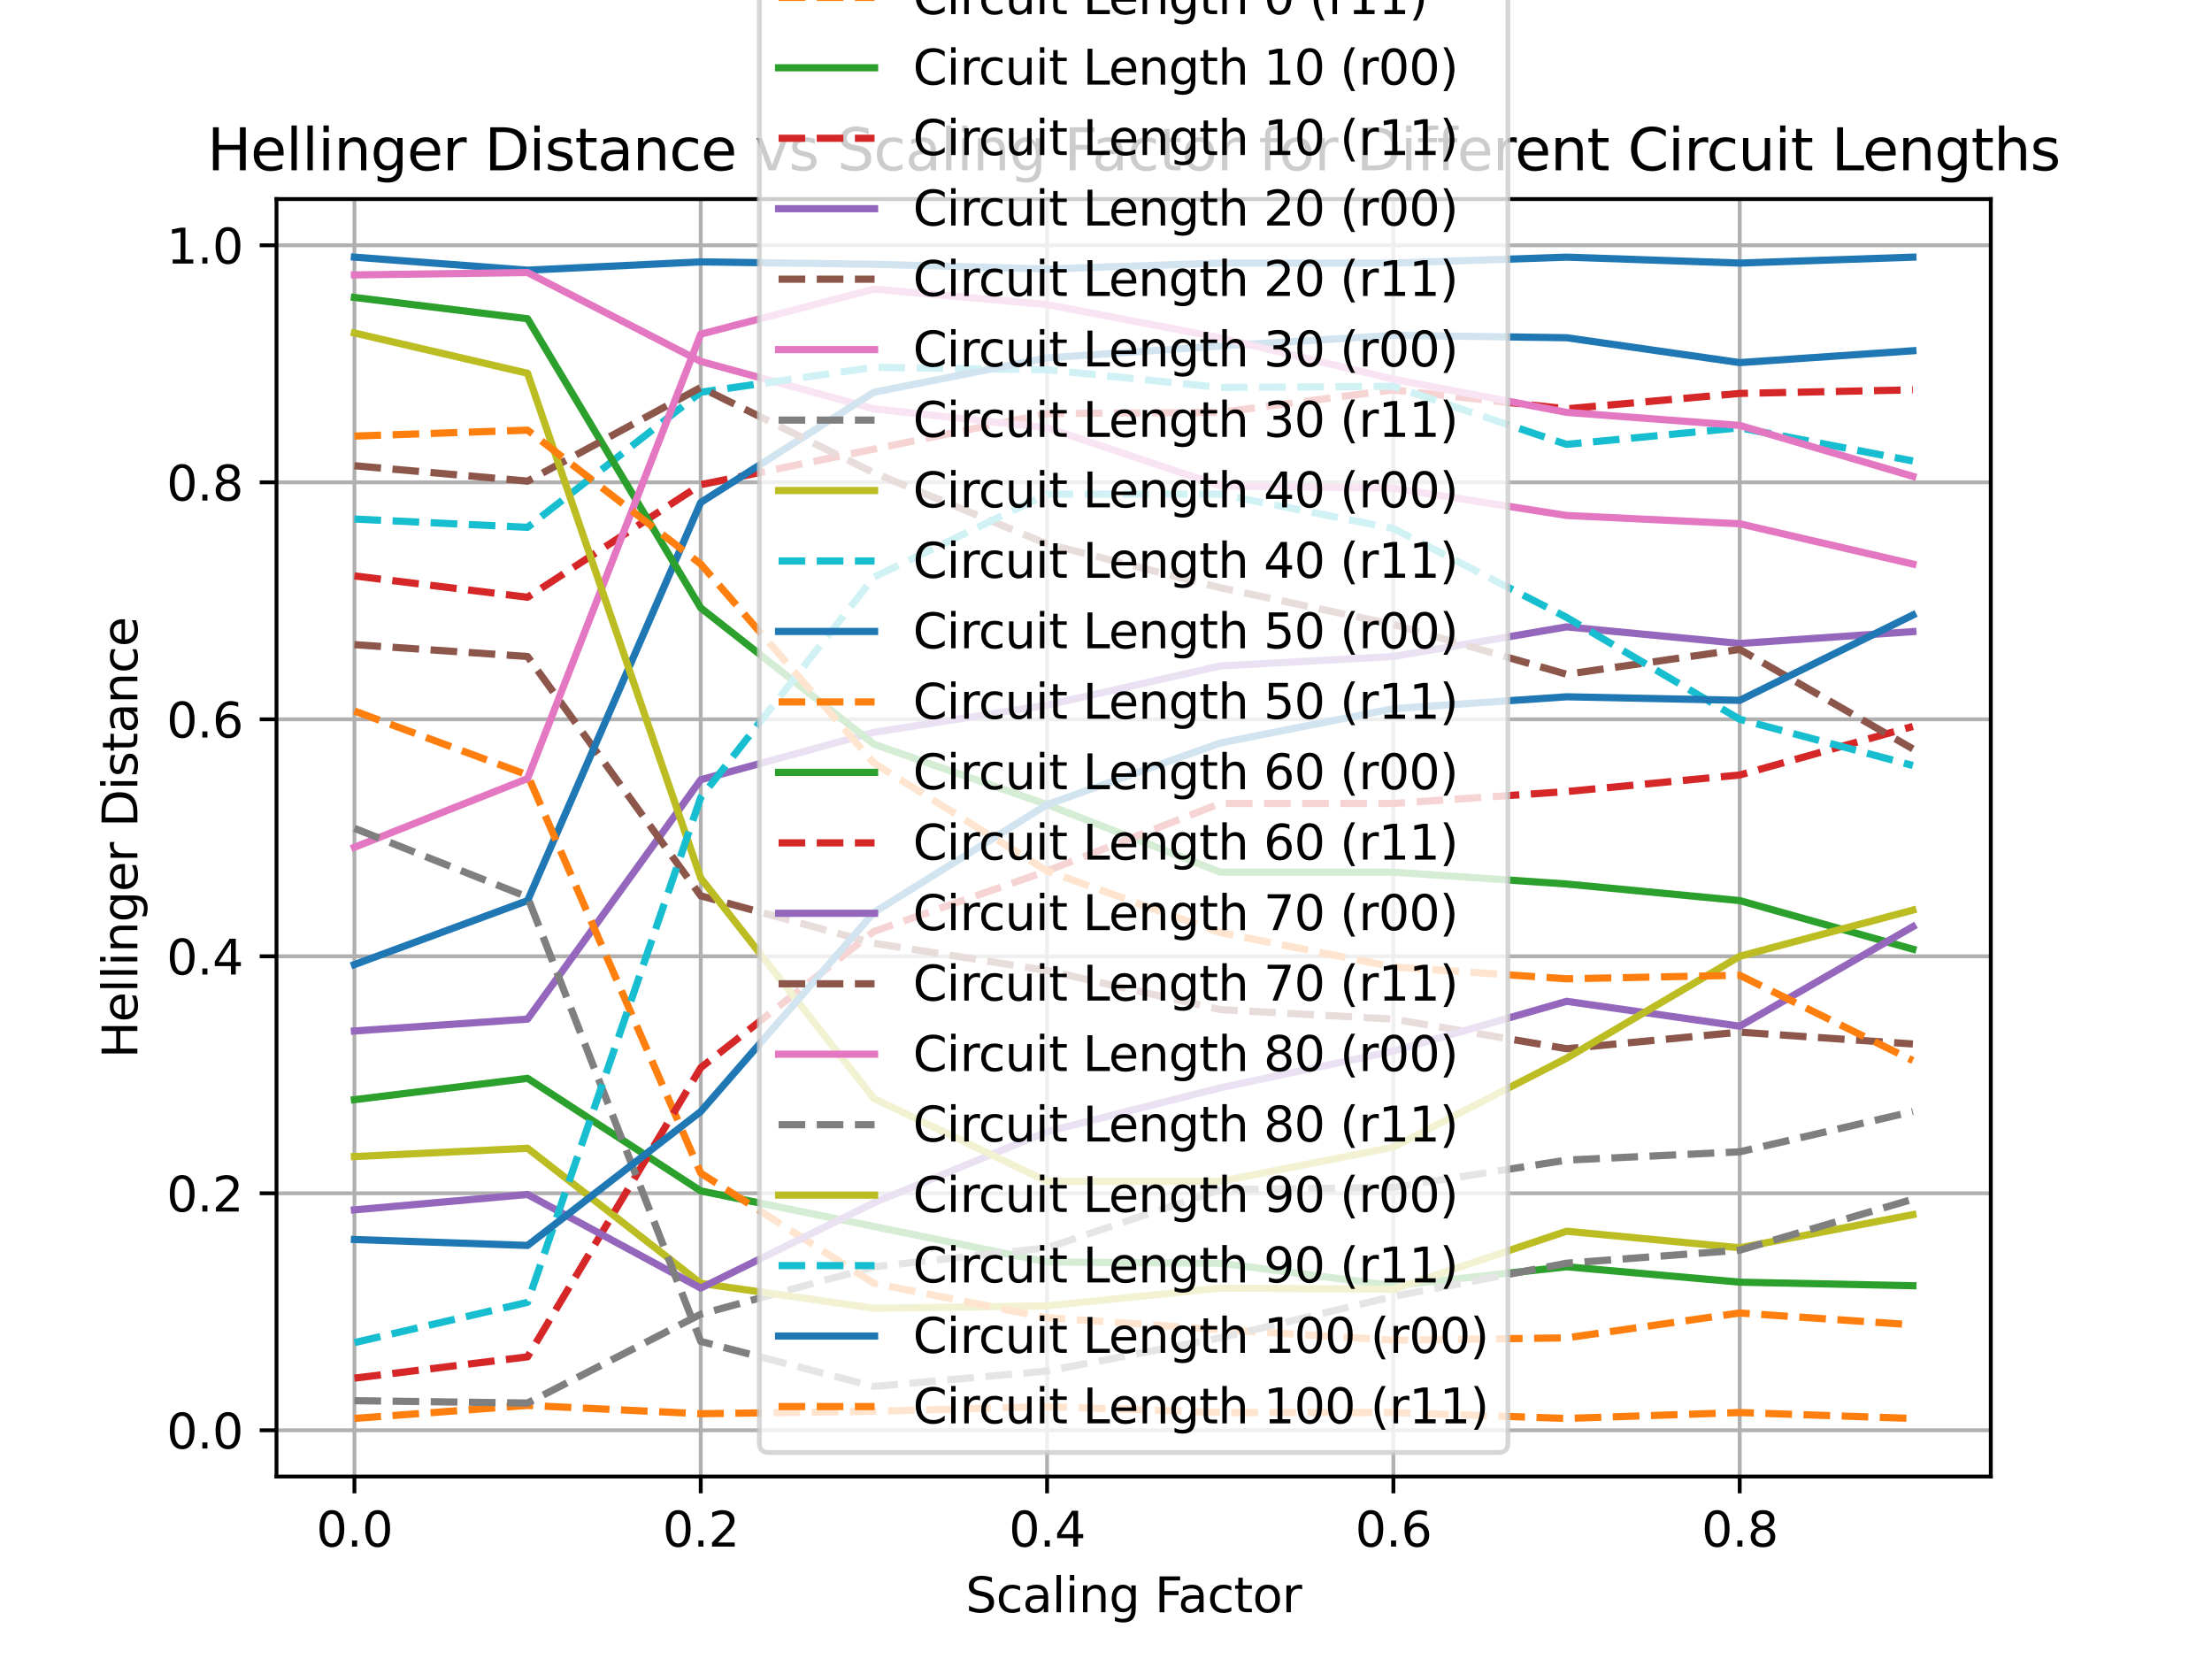 <?xml version="1.0" encoding="utf-8" standalone="no"?>
<!DOCTYPE svg PUBLIC "-//W3C//DTD SVG 1.1//EN"
  "http://www.w3.org/Graphics/SVG/1.1/DTD/svg11.dtd">
<svg xmlns:xlink="http://www.w3.org/1999/xlink" width="460.8pt" height="345.6pt" viewBox="0 0 460.8 345.6" xmlns="http://www.w3.org/2000/svg" version="1.1">
 <defs>
  <style type="text/css">*{stroke-linejoin: round; stroke-linecap: butt}</style>
 </defs>
 <g id="figure_1">
  <g id="patch_1">
   <path d="M 0 345.6 
L 460.8 345.6 
L 460.8 0 
L 0 0 
z
" style="fill: #ffffff"/>
  </g>
  <g id="axes_1">
   <g id="patch_2">
    <path d="M 57.6 307.584 
L 414.72 307.584 
L 414.72 41.472 
L 57.6 41.472 
z
" style="fill: #ffffff"/>
   </g>
   <g id="matplotlib.axis_1">
    <g id="xtick_1">
     <g id="line2d_1">
      <path d="M 73.833 307.584 
L 73.833 41.472 
" clip-path="url(#pff094d4dfd)" style="fill: none; stroke: #b0b0b0; stroke-width: 0.8; stroke-linecap: square"/>
     </g>
     <g id="line2d_2">
      <defs>
       <path id="m9b8b37094c" d="M 0 0 
L 0 3.5 
" style="stroke: #000000; stroke-width: 0.8"/>
      </defs>
      <g>
       <use xlink:href="#m9b8b37094c" x="73.833" y="307.584" style="stroke: #000000; stroke-width: 0.8"/>
      </g>
     </g>
     <g id="text_1">
      <!-- 0.0 -->
      <g transform="translate(65.881 322.182) scale(0.1 -0.1)">
       <defs>
        <path id="DejaVuSans-30" d="M 2034 4250 
Q 1547 4250 1301 3770 
Q 1056 3291 1056 2328 
Q 1056 1369 1301 889 
Q 1547 409 2034 409 
Q 2525 409 2770 889 
Q 3016 1369 3016 2328 
Q 3016 3291 2770 3770 
Q 2525 4250 2034 4250 
z
M 2034 4750 
Q 2819 4750 3233 4129 
Q 3647 3509 3647 2328 
Q 3647 1150 3233 529 
Q 2819 -91 2034 -91 
Q 1250 -91 836 529 
Q 422 1150 422 2328 
Q 422 3509 836 4129 
Q 1250 4750 2034 4750 
z
" transform="scale(0.016)"/>
        <path id="DejaVuSans-2e" d="M 684 794 
L 1344 794 
L 1344 0 
L 684 0 
L 684 794 
z
" transform="scale(0.016)"/>
       </defs>
       <use xlink:href="#DejaVuSans-30"/>
       <use xlink:href="#DejaVuSans-2e" x="63.623"/>
       <use xlink:href="#DejaVuSans-30" x="95.41"/>
      </g>
     </g>
    </g>
    <g id="xtick_2">
     <g id="line2d_3">
      <path d="M 145.978 307.584 
L 145.978 41.472 
" clip-path="url(#pff094d4dfd)" style="fill: none; stroke: #b0b0b0; stroke-width: 0.8; stroke-linecap: square"/>
     </g>
     <g id="line2d_4">
      <g>
       <use xlink:href="#m9b8b37094c" x="145.978" y="307.584" style="stroke: #000000; stroke-width: 0.8"/>
      </g>
     </g>
     <g id="text_2">
      <!-- 0.2 -->
      <g transform="translate(138.027 322.182) scale(0.1 -0.1)">
       <defs>
        <path id="DejaVuSans-32" d="M 1228 531 
L 3431 531 
L 3431 0 
L 469 0 
L 469 531 
Q 828 903 1448 1529 
Q 2069 2156 2228 2338 
Q 2531 2678 2651 2914 
Q 2772 3150 2772 3378 
Q 2772 3750 2511 3984 
Q 2250 4219 1831 4219 
Q 1534 4219 1204 4116 
Q 875 4013 500 3803 
L 500 4441 
Q 881 4594 1212 4672 
Q 1544 4750 1819 4750 
Q 2544 4750 2975 4387 
Q 3406 4025 3406 3419 
Q 3406 3131 3298 2873 
Q 3191 2616 2906 2266 
Q 2828 2175 2409 1742 
Q 1991 1309 1228 531 
z
" transform="scale(0.016)"/>
       </defs>
       <use xlink:href="#DejaVuSans-30"/>
       <use xlink:href="#DejaVuSans-2e" x="63.623"/>
       <use xlink:href="#DejaVuSans-32" x="95.41"/>
      </g>
     </g>
    </g>
    <g id="xtick_3">
     <g id="line2d_5">
      <path d="M 218.124 307.584 
L 218.124 41.472 
" clip-path="url(#pff094d4dfd)" style="fill: none; stroke: #b0b0b0; stroke-width: 0.8; stroke-linecap: square"/>
     </g>
     <g id="line2d_6">
      <g>
       <use xlink:href="#m9b8b37094c" x="218.124" y="307.584" style="stroke: #000000; stroke-width: 0.8"/>
      </g>
     </g>
     <g id="text_3">
      <!-- 0.4 -->
      <g transform="translate(210.172 322.182) scale(0.1 -0.1)">
       <defs>
        <path id="DejaVuSans-34" d="M 2419 4116 
L 825 1625 
L 2419 1625 
L 2419 4116 
z
M 2253 4666 
L 3047 4666 
L 3047 1625 
L 3713 1625 
L 3713 1100 
L 3047 1100 
L 3047 0 
L 2419 0 
L 2419 1100 
L 313 1100 
L 313 1709 
L 2253 4666 
z
" transform="scale(0.016)"/>
       </defs>
       <use xlink:href="#DejaVuSans-30"/>
       <use xlink:href="#DejaVuSans-2e" x="63.623"/>
       <use xlink:href="#DejaVuSans-34" x="95.41"/>
      </g>
     </g>
    </g>
    <g id="xtick_4">
     <g id="line2d_7">
      <path d="M 290.269 307.584 
L 290.269 41.472 
" clip-path="url(#pff094d4dfd)" style="fill: none; stroke: #b0b0b0; stroke-width: 0.8; stroke-linecap: square"/>
     </g>
     <g id="line2d_8">
      <g>
       <use xlink:href="#m9b8b37094c" x="290.269" y="307.584" style="stroke: #000000; stroke-width: 0.8"/>
      </g>
     </g>
     <g id="text_4">
      <!-- 0.6 -->
      <g transform="translate(282.318 322.182) scale(0.1 -0.1)">
       <defs>
        <path id="DejaVuSans-36" d="M 2113 2584 
Q 1688 2584 1439 2293 
Q 1191 2003 1191 1497 
Q 1191 994 1439 701 
Q 1688 409 2113 409 
Q 2538 409 2786 701 
Q 3034 994 3034 1497 
Q 3034 2003 2786 2293 
Q 2538 2584 2113 2584 
z
M 3366 4563 
L 3366 3988 
Q 3128 4100 2886 4159 
Q 2644 4219 2406 4219 
Q 1781 4219 1451 3797 
Q 1122 3375 1075 2522 
Q 1259 2794 1537 2939 
Q 1816 3084 2150 3084 
Q 2853 3084 3261 2657 
Q 3669 2231 3669 1497 
Q 3669 778 3244 343 
Q 2819 -91 2113 -91 
Q 1303 -91 875 529 
Q 447 1150 447 2328 
Q 447 3434 972 4092 
Q 1497 4750 2381 4750 
Q 2619 4750 2861 4703 
Q 3103 4656 3366 4563 
z
" transform="scale(0.016)"/>
       </defs>
       <use xlink:href="#DejaVuSans-30"/>
       <use xlink:href="#DejaVuSans-2e" x="63.623"/>
       <use xlink:href="#DejaVuSans-36" x="95.41"/>
      </g>
     </g>
    </g>
    <g id="xtick_5">
     <g id="line2d_9">
      <path d="M 362.415 307.584 
L 362.415 41.472 
" clip-path="url(#pff094d4dfd)" style="fill: none; stroke: #b0b0b0; stroke-width: 0.8; stroke-linecap: square"/>
     </g>
     <g id="line2d_10">
      <g>
       <use xlink:href="#m9b8b37094c" x="362.415" y="307.584" style="stroke: #000000; stroke-width: 0.8"/>
      </g>
     </g>
     <g id="text_5">
      <!-- 0.8 -->
      <g transform="translate(354.463 322.182) scale(0.1 -0.1)">
       <defs>
        <path id="DejaVuSans-38" d="M 2034 2216 
Q 1584 2216 1326 1975 
Q 1069 1734 1069 1313 
Q 1069 891 1326 650 
Q 1584 409 2034 409 
Q 2484 409 2743 651 
Q 3003 894 3003 1313 
Q 3003 1734 2745 1975 
Q 2488 2216 2034 2216 
z
M 1403 2484 
Q 997 2584 770 2862 
Q 544 3141 544 3541 
Q 544 4100 942 4425 
Q 1341 4750 2034 4750 
Q 2731 4750 3128 4425 
Q 3525 4100 3525 3541 
Q 3525 3141 3298 2862 
Q 3072 2584 2669 2484 
Q 3125 2378 3379 2068 
Q 3634 1759 3634 1313 
Q 3634 634 3220 271 
Q 2806 -91 2034 -91 
Q 1263 -91 848 271 
Q 434 634 434 1313 
Q 434 1759 690 2068 
Q 947 2378 1403 2484 
z
M 1172 3481 
Q 1172 3119 1398 2916 
Q 1625 2713 2034 2713 
Q 2441 2713 2670 2916 
Q 2900 3119 2900 3481 
Q 2900 3844 2670 4047 
Q 2441 4250 2034 4250 
Q 1625 4250 1398 4047 
Q 1172 3844 1172 3481 
z
" transform="scale(0.016)"/>
       </defs>
       <use xlink:href="#DejaVuSans-30"/>
       <use xlink:href="#DejaVuSans-2e" x="63.623"/>
       <use xlink:href="#DejaVuSans-38" x="95.41"/>
      </g>
     </g>
    </g>
    <g id="text_6">
     <!-- Scaling Factor -->
     <g transform="translate(201.155 335.861) scale(0.1 -0.1)">
      <defs>
       <path id="DejaVuSans-53" d="M 3425 4513 
L 3425 3897 
Q 3066 4069 2747 4153 
Q 2428 4238 2131 4238 
Q 1616 4238 1336 4038 
Q 1056 3838 1056 3469 
Q 1056 3159 1242 3001 
Q 1428 2844 1947 2747 
L 2328 2669 
Q 3034 2534 3370 2195 
Q 3706 1856 3706 1288 
Q 3706 609 3251 259 
Q 2797 -91 1919 -91 
Q 1588 -91 1214 -16 
Q 841 59 441 206 
L 441 856 
Q 825 641 1194 531 
Q 1563 422 1919 422 
Q 2459 422 2753 634 
Q 3047 847 3047 1241 
Q 3047 1584 2836 1778 
Q 2625 1972 2144 2069 
L 1759 2144 
Q 1053 2284 737 2584 
Q 422 2884 422 3419 
Q 422 4038 858 4394 
Q 1294 4750 2059 4750 
Q 2388 4750 2728 4690 
Q 3069 4631 3425 4513 
z
" transform="scale(0.016)"/>
       <path id="DejaVuSans-63" d="M 3122 3366 
L 3122 2828 
Q 2878 2963 2633 3030 
Q 2388 3097 2138 3097 
Q 1578 3097 1268 2742 
Q 959 2388 959 1747 
Q 959 1106 1268 751 
Q 1578 397 2138 397 
Q 2388 397 2633 464 
Q 2878 531 3122 666 
L 3122 134 
Q 2881 22 2623 -34 
Q 2366 -91 2075 -91 
Q 1284 -91 818 406 
Q 353 903 353 1747 
Q 353 2603 823 3093 
Q 1294 3584 2113 3584 
Q 2378 3584 2631 3529 
Q 2884 3475 3122 3366 
z
" transform="scale(0.016)"/>
       <path id="DejaVuSans-61" d="M 2194 1759 
Q 1497 1759 1228 1600 
Q 959 1441 959 1056 
Q 959 750 1161 570 
Q 1363 391 1709 391 
Q 2188 391 2477 730 
Q 2766 1069 2766 1631 
L 2766 1759 
L 2194 1759 
z
M 3341 1997 
L 3341 0 
L 2766 0 
L 2766 531 
Q 2569 213 2275 61 
Q 1981 -91 1556 -91 
Q 1019 -91 701 211 
Q 384 513 384 1019 
Q 384 1609 779 1909 
Q 1175 2209 1959 2209 
L 2766 2209 
L 2766 2266 
Q 2766 2663 2505 2880 
Q 2244 3097 1772 3097 
Q 1472 3097 1187 3025 
Q 903 2953 641 2809 
L 641 3341 
Q 956 3463 1253 3523 
Q 1550 3584 1831 3584 
Q 2591 3584 2966 3190 
Q 3341 2797 3341 1997 
z
" transform="scale(0.016)"/>
       <path id="DejaVuSans-6c" d="M 603 4863 
L 1178 4863 
L 1178 0 
L 603 0 
L 603 4863 
z
" transform="scale(0.016)"/>
       <path id="DejaVuSans-69" d="M 603 3500 
L 1178 3500 
L 1178 0 
L 603 0 
L 603 3500 
z
M 603 4863 
L 1178 4863 
L 1178 4134 
L 603 4134 
L 603 4863 
z
" transform="scale(0.016)"/>
       <path id="DejaVuSans-6e" d="M 3513 2113 
L 3513 0 
L 2938 0 
L 2938 2094 
Q 2938 2591 2744 2837 
Q 2550 3084 2163 3084 
Q 1697 3084 1428 2787 
Q 1159 2491 1159 1978 
L 1159 0 
L 581 0 
L 581 3500 
L 1159 3500 
L 1159 2956 
Q 1366 3272 1645 3428 
Q 1925 3584 2291 3584 
Q 2894 3584 3203 3211 
Q 3513 2838 3513 2113 
z
" transform="scale(0.016)"/>
       <path id="DejaVuSans-67" d="M 2906 1791 
Q 2906 2416 2648 2759 
Q 2391 3103 1925 3103 
Q 1463 3103 1205 2759 
Q 947 2416 947 1791 
Q 947 1169 1205 825 
Q 1463 481 1925 481 
Q 2391 481 2648 825 
Q 2906 1169 2906 1791 
z
M 3481 434 
Q 3481 -459 3084 -895 
Q 2688 -1331 1869 -1331 
Q 1566 -1331 1297 -1286 
Q 1028 -1241 775 -1147 
L 775 -588 
Q 1028 -725 1275 -790 
Q 1522 -856 1778 -856 
Q 2344 -856 2625 -561 
Q 2906 -266 2906 331 
L 2906 616 
Q 2728 306 2450 153 
Q 2172 0 1784 0 
Q 1141 0 747 490 
Q 353 981 353 1791 
Q 353 2603 747 3093 
Q 1141 3584 1784 3584 
Q 2172 3584 2450 3431 
Q 2728 3278 2906 2969 
L 2906 3500 
L 3481 3500 
L 3481 434 
z
" transform="scale(0.016)"/>
       <path id="DejaVuSans-20" transform="scale(0.016)"/>
       <path id="DejaVuSans-46" d="M 628 4666 
L 3309 4666 
L 3309 4134 
L 1259 4134 
L 1259 2759 
L 3109 2759 
L 3109 2228 
L 1259 2228 
L 1259 0 
L 628 0 
L 628 4666 
z
" transform="scale(0.016)"/>
       <path id="DejaVuSans-74" d="M 1172 4494 
L 1172 3500 
L 2356 3500 
L 2356 3053 
L 1172 3053 
L 1172 1153 
Q 1172 725 1289 603 
Q 1406 481 1766 481 
L 2356 481 
L 2356 0 
L 1766 0 
Q 1100 0 847 248 
Q 594 497 594 1153 
L 594 3053 
L 172 3053 
L 172 3500 
L 594 3500 
L 594 4494 
L 1172 4494 
z
" transform="scale(0.016)"/>
       <path id="DejaVuSans-6f" d="M 1959 3097 
Q 1497 3097 1228 2736 
Q 959 2375 959 1747 
Q 959 1119 1226 758 
Q 1494 397 1959 397 
Q 2419 397 2687 759 
Q 2956 1122 2956 1747 
Q 2956 2369 2687 2733 
Q 2419 3097 1959 3097 
z
M 1959 3584 
Q 2709 3584 3137 3096 
Q 3566 2609 3566 1747 
Q 3566 888 3137 398 
Q 2709 -91 1959 -91 
Q 1206 -91 779 398 
Q 353 888 353 1747 
Q 353 2609 779 3096 
Q 1206 3584 1959 3584 
z
" transform="scale(0.016)"/>
       <path id="DejaVuSans-72" d="M 2631 2963 
Q 2534 3019 2420 3045 
Q 2306 3072 2169 3072 
Q 1681 3072 1420 2755 
Q 1159 2438 1159 1844 
L 1159 0 
L 581 0 
L 581 3500 
L 1159 3500 
L 1159 2956 
Q 1341 3275 1631 3429 
Q 1922 3584 2338 3584 
Q 2397 3584 2469 3576 
Q 2541 3569 2628 3553 
L 2631 2963 
z
" transform="scale(0.016)"/>
      </defs>
      <use xlink:href="#DejaVuSans-53"/>
      <use xlink:href="#DejaVuSans-63" x="63.477"/>
      <use xlink:href="#DejaVuSans-61" x="118.457"/>
      <use xlink:href="#DejaVuSans-6c" x="179.736"/>
      <use xlink:href="#DejaVuSans-69" x="207.52"/>
      <use xlink:href="#DejaVuSans-6e" x="235.303"/>
      <use xlink:href="#DejaVuSans-67" x="298.682"/>
      <use xlink:href="#DejaVuSans-20" x="362.158"/>
      <use xlink:href="#DejaVuSans-46" x="393.945"/>
      <use xlink:href="#DejaVuSans-61" x="442.34"/>
      <use xlink:href="#DejaVuSans-63" x="503.619"/>
      <use xlink:href="#DejaVuSans-74" x="558.6"/>
      <use xlink:href="#DejaVuSans-6f" x="597.809"/>
      <use xlink:href="#DejaVuSans-72" x="658.99"/>
     </g>
    </g>
   </g>
   <g id="matplotlib.axis_2">
    <g id="ytick_1">
     <g id="line2d_11">
      <path d="M 57.6 297.957 
L 414.72 297.957 
" clip-path="url(#pff094d4dfd)" style="fill: none; stroke: #b0b0b0; stroke-width: 0.8; stroke-linecap: square"/>
     </g>
     <g id="line2d_12">
      <defs>
       <path id="m18215ec3c4" d="M 0 0 
L -3.5 0 
" style="stroke: #000000; stroke-width: 0.8"/>
      </defs>
      <g>
       <use xlink:href="#m18215ec3c4" x="57.6" y="297.957" style="stroke: #000000; stroke-width: 0.8"/>
      </g>
     </g>
     <g id="text_7">
      <!-- 0.0 -->
      <g transform="translate(34.697 301.756) scale(0.1 -0.1)">
       <use xlink:href="#DejaVuSans-30"/>
       <use xlink:href="#DejaVuSans-2e" x="63.623"/>
       <use xlink:href="#DejaVuSans-30" x="95.41"/>
      </g>
     </g>
    </g>
    <g id="ytick_2">
     <g id="line2d_13">
      <path d="M 57.6 248.585 
L 414.72 248.585 
" clip-path="url(#pff094d4dfd)" style="fill: none; stroke: #b0b0b0; stroke-width: 0.8; stroke-linecap: square"/>
     </g>
     <g id="line2d_14">
      <g>
       <use xlink:href="#m18215ec3c4" x="57.6" y="248.585" style="stroke: #000000; stroke-width: 0.8"/>
      </g>
     </g>
     <g id="text_8">
      <!-- 0.2 -->
      <g transform="translate(34.697 252.384) scale(0.1 -0.1)">
       <use xlink:href="#DejaVuSans-30"/>
       <use xlink:href="#DejaVuSans-2e" x="63.623"/>
       <use xlink:href="#DejaVuSans-32" x="95.41"/>
      </g>
     </g>
    </g>
    <g id="ytick_3">
     <g id="line2d_15">
      <path d="M 57.6 199.214 
L 414.72 199.214 
" clip-path="url(#pff094d4dfd)" style="fill: none; stroke: #b0b0b0; stroke-width: 0.8; stroke-linecap: square"/>
     </g>
     <g id="line2d_16">
      <g>
       <use xlink:href="#m18215ec3c4" x="57.6" y="199.214" style="stroke: #000000; stroke-width: 0.8"/>
      </g>
     </g>
     <g id="text_9">
      <!-- 0.4 -->
      <g transform="translate(34.697 203.013) scale(0.1 -0.1)">
       <use xlink:href="#DejaVuSans-30"/>
       <use xlink:href="#DejaVuSans-2e" x="63.623"/>
       <use xlink:href="#DejaVuSans-34" x="95.41"/>
      </g>
     </g>
    </g>
    <g id="ytick_4">
     <g id="line2d_17">
      <path d="M 57.6 149.842 
L 414.72 149.842 
" clip-path="url(#pff094d4dfd)" style="fill: none; stroke: #b0b0b0; stroke-width: 0.8; stroke-linecap: square"/>
     </g>
     <g id="line2d_18">
      <g>
       <use xlink:href="#m18215ec3c4" x="57.6" y="149.842" style="stroke: #000000; stroke-width: 0.8"/>
      </g>
     </g>
     <g id="text_10">
      <!-- 0.6 -->
      <g transform="translate(34.697 153.642) scale(0.1 -0.1)">
       <use xlink:href="#DejaVuSans-30"/>
       <use xlink:href="#DejaVuSans-2e" x="63.623"/>
       <use xlink:href="#DejaVuSans-36" x="95.41"/>
      </g>
     </g>
    </g>
    <g id="ytick_5">
     <g id="line2d_19">
      <path d="M 57.6 100.471 
L 414.72 100.471 
" clip-path="url(#pff094d4dfd)" style="fill: none; stroke: #b0b0b0; stroke-width: 0.8; stroke-linecap: square"/>
     </g>
     <g id="line2d_20">
      <g>
       <use xlink:href="#m18215ec3c4" x="57.6" y="100.471" style="stroke: #000000; stroke-width: 0.8"/>
      </g>
     </g>
     <g id="text_11">
      <!-- 0.8 -->
      <g transform="translate(34.697 104.27) scale(0.1 -0.1)">
       <use xlink:href="#DejaVuSans-30"/>
       <use xlink:href="#DejaVuSans-2e" x="63.623"/>
       <use xlink:href="#DejaVuSans-38" x="95.41"/>
      </g>
     </g>
    </g>
    <g id="ytick_6">
     <g id="line2d_21">
      <path d="M 57.6 51.099 
L 414.72 51.099 
" clip-path="url(#pff094d4dfd)" style="fill: none; stroke: #b0b0b0; stroke-width: 0.8; stroke-linecap: square"/>
     </g>
     <g id="line2d_22">
      <g>
       <use xlink:href="#m18215ec3c4" x="57.6" y="51.099" style="stroke: #000000; stroke-width: 0.8"/>
      </g>
     </g>
     <g id="text_12">
      <!-- 1.0 -->
      <g transform="translate(34.697 54.899) scale(0.1 -0.1)">
       <defs>
        <path id="DejaVuSans-31" d="M 794 531 
L 1825 531 
L 1825 4091 
L 703 3866 
L 703 4441 
L 1819 4666 
L 2450 4666 
L 2450 531 
L 3481 531 
L 3481 0 
L 794 0 
L 794 531 
z
" transform="scale(0.016)"/>
       </defs>
       <use xlink:href="#DejaVuSans-31"/>
       <use xlink:href="#DejaVuSans-2e" x="63.623"/>
       <use xlink:href="#DejaVuSans-30" x="95.41"/>
      </g>
     </g>
    </g>
    <g id="text_13">
     <!-- Hellinger Distance -->
     <g transform="translate(28.617 220.458) rotate(-90) scale(0.1 -0.1)">
      <defs>
       <path id="DejaVuSans-48" d="M 628 4666 
L 1259 4666 
L 1259 2753 
L 3553 2753 
L 3553 4666 
L 4184 4666 
L 4184 0 
L 3553 0 
L 3553 2222 
L 1259 2222 
L 1259 0 
L 628 0 
L 628 4666 
z
" transform="scale(0.016)"/>
       <path id="DejaVuSans-65" d="M 3597 1894 
L 3597 1613 
L 953 1613 
Q 991 1019 1311 708 
Q 1631 397 2203 397 
Q 2534 397 2845 478 
Q 3156 559 3463 722 
L 3463 178 
Q 3153 47 2828 -22 
Q 2503 -91 2169 -91 
Q 1331 -91 842 396 
Q 353 884 353 1716 
Q 353 2575 817 3079 
Q 1281 3584 2069 3584 
Q 2775 3584 3186 3129 
Q 3597 2675 3597 1894 
z
M 3022 2063 
Q 3016 2534 2758 2815 
Q 2500 3097 2075 3097 
Q 1594 3097 1305 2825 
Q 1016 2553 972 2059 
L 3022 2063 
z
" transform="scale(0.016)"/>
       <path id="DejaVuSans-44" d="M 1259 4147 
L 1259 519 
L 2022 519 
Q 2988 519 3436 956 
Q 3884 1394 3884 2338 
Q 3884 3275 3436 3711 
Q 2988 4147 2022 4147 
L 1259 4147 
z
M 628 4666 
L 1925 4666 
Q 3281 4666 3915 4102 
Q 4550 3538 4550 2338 
Q 4550 1131 3912 565 
Q 3275 0 1925 0 
L 628 0 
L 628 4666 
z
" transform="scale(0.016)"/>
       <path id="DejaVuSans-73" d="M 2834 3397 
L 2834 2853 
Q 2591 2978 2328 3040 
Q 2066 3103 1784 3103 
Q 1356 3103 1142 2972 
Q 928 2841 928 2578 
Q 928 2378 1081 2264 
Q 1234 2150 1697 2047 
L 1894 2003 
Q 2506 1872 2764 1633 
Q 3022 1394 3022 966 
Q 3022 478 2636 193 
Q 2250 -91 1575 -91 
Q 1294 -91 989 -36 
Q 684 19 347 128 
L 347 722 
Q 666 556 975 473 
Q 1284 391 1588 391 
Q 1994 391 2212 530 
Q 2431 669 2431 922 
Q 2431 1156 2273 1281 
Q 2116 1406 1581 1522 
L 1381 1569 
Q 847 1681 609 1914 
Q 372 2147 372 2553 
Q 372 3047 722 3315 
Q 1072 3584 1716 3584 
Q 2034 3584 2315 3537 
Q 2597 3491 2834 3397 
z
" transform="scale(0.016)"/>
      </defs>
      <use xlink:href="#DejaVuSans-48"/>
      <use xlink:href="#DejaVuSans-65" x="75.195"/>
      <use xlink:href="#DejaVuSans-6c" x="136.719"/>
      <use xlink:href="#DejaVuSans-6c" x="164.502"/>
      <use xlink:href="#DejaVuSans-69" x="192.285"/>
      <use xlink:href="#DejaVuSans-6e" x="220.068"/>
      <use xlink:href="#DejaVuSans-67" x="283.447"/>
      <use xlink:href="#DejaVuSans-65" x="346.924"/>
      <use xlink:href="#DejaVuSans-72" x="408.447"/>
      <use xlink:href="#DejaVuSans-20" x="449.561"/>
      <use xlink:href="#DejaVuSans-44" x="481.348"/>
      <use xlink:href="#DejaVuSans-69" x="558.35"/>
      <use xlink:href="#DejaVuSans-73" x="586.133"/>
      <use xlink:href="#DejaVuSans-74" x="638.232"/>
      <use xlink:href="#DejaVuSans-61" x="677.441"/>
      <use xlink:href="#DejaVuSans-6e" x="738.721"/>
      <use xlink:href="#DejaVuSans-63" x="802.1"/>
      <use xlink:href="#DejaVuSans-65" x="857.08"/>
     </g>
    </g>
   </g>
   <g id="line2d_23">
    <path d="M 73.833 53.568 
L 109.905 56.283 
L 145.978 54.555 
L 182.051 55.049 
L 218.124 56.037 
L 254.196 54.802 
L 290.269 54.802 
L 326.342 53.568 
L 362.415 54.802 
L 398.487 53.568 
" clip-path="url(#pff094d4dfd)" style="fill: none; stroke: #1f77b4; stroke-width: 1.5; stroke-linecap: square"/>
   </g>
   <g id="line2d_24">
    <path d="M 73.833 295.488 
L 109.905 292.773 
L 145.978 294.501 
L 182.051 294.007 
L 218.124 293.019 
L 254.196 294.254 
L 290.269 294.254 
L 326.342 295.488 
L 362.415 294.254 
L 398.487 295.488 
" clip-path="url(#pff094d4dfd)" style="fill: none; stroke-dasharray: 5.55,2.4; stroke-dashoffset: 0; stroke: #ff7f0e; stroke-width: 1.5"/>
   </g>
   <g id="line2d_25">
    <path d="M 73.833 229.083 
L 109.905 224.64 
L 145.978 248.091 
L 182.051 255.497 
L 218.124 262.903 
L 254.196 263.15 
L 290.269 267.84 
L 326.342 263.89 
L 362.415 267.099 
L 398.487 267.84 
" clip-path="url(#pff094d4dfd)" style="fill: none; stroke: #2ca02c; stroke-width: 1.5; stroke-linecap: square"/>
   </g>
   <g id="line2d_26">
    <path d="M 73.833 119.973 
L 109.905 124.416 
L 145.978 100.965 
L 182.051 93.559 
L 218.124 86.153 
L 254.196 85.906 
L 290.269 81.216 
L 326.342 85.166 
L 362.415 81.957 
L 398.487 81.216 
" clip-path="url(#pff094d4dfd)" style="fill: none; stroke-dasharray: 5.55,2.4; stroke-dashoffset: 0; stroke: #d62728; stroke-width: 1.5"/>
   </g>
   <g id="line2d_27">
    <path d="M 73.833 214.766 
L 109.905 212.297 
L 145.978 162.432 
L 182.051 152.558 
L 218.124 146.88 
L 254.196 138.734 
L 290.269 136.759 
L 326.342 130.587 
L 362.415 134.043 
L 398.487 131.575 
" clip-path="url(#pff094d4dfd)" style="fill: none; stroke: #9467bd; stroke-width: 1.5; stroke-linecap: square"/>
   </g>
   <g id="line2d_28">
    <path d="M 73.833 134.29 
L 109.905 136.759 
L 145.978 186.624 
L 182.051 196.498 
L 218.124 202.176 
L 254.196 210.322 
L 290.269 212.297 
L 326.342 218.469 
L 362.415 215.013 
L 398.487 217.481 
" clip-path="url(#pff094d4dfd)" style="fill: none; stroke-dasharray: 5.55,2.4; stroke-dashoffset: 0; stroke: #8c564b; stroke-width: 1.5"/>
   </g>
   <g id="line2d_29">
    <path d="M 73.833 57.271 
L 109.905 56.777 
L 145.978 75.291 
L 182.051 85.166 
L 218.124 89.115 
L 254.196 101.211 
L 290.269 101.705 
L 326.342 107.383 
L 362.415 109.111 
L 398.487 117.504 
" clip-path="url(#pff094d4dfd)" style="fill: none; stroke: #e377c2; stroke-width: 1.5; stroke-linecap: square"/>
   </g>
   <g id="line2d_30">
    <path d="M 73.833 291.785 
L 109.905 292.279 
L 145.978 273.765 
L 182.051 263.89 
L 218.124 259.941 
L 254.196 247.845 
L 290.269 247.351 
L 326.342 241.673 
L 362.415 239.945 
L 398.487 231.552 
" clip-path="url(#pff094d4dfd)" style="fill: none; stroke-dasharray: 5.55,2.4; stroke-dashoffset: 0; stroke: #7f7f7f; stroke-width: 1.5"/>
   </g>
   <g id="line2d_31">
    <path d="M 73.833 240.933 
L 109.905 239.205 
L 145.978 267.346 
L 182.051 272.53 
L 218.124 272.037 
L 254.196 268.334 
L 290.269 268.581 
L 326.342 256.485 
L 362.415 259.941 
L 398.487 253.029 
" clip-path="url(#pff094d4dfd)" style="fill: none; stroke: #bcbd22; stroke-width: 1.5; stroke-linecap: square"/>
   </g>
   <g id="line2d_32">
    <path d="M 73.833 108.123 
L 109.905 109.851 
L 145.978 81.71 
L 182.051 76.526 
L 218.124 77.019 
L 254.196 80.722 
L 290.269 80.475 
L 326.342 92.571 
L 362.415 89.115 
L 398.487 96.027 
" clip-path="url(#pff094d4dfd)" style="fill: none; stroke-dasharray: 5.55,2.4; stroke-dashoffset: 0; stroke: #17becf; stroke-width: 1.5"/>
   </g>
   <g id="line2d_33">
    <path d="M 73.833 200.942 
L 109.905 187.611 
L 145.978 104.667 
L 182.051 81.71 
L 218.124 74.551 
L 254.196 72.082 
L 290.269 69.861 
L 326.342 70.354 
L 362.415 75.538 
L 398.487 73.07 
" clip-path="url(#pff094d4dfd)" style="fill: none; stroke: #1f77b4; stroke-width: 1.5; stroke-linecap: square"/>
   </g>
   <g id="line2d_34">
    <path d="M 73.833 148.114 
L 109.905 161.445 
L 145.978 244.389 
L 182.051 267.346 
L 218.124 274.505 
L 254.196 276.974 
L 290.269 279.195 
L 326.342 278.702 
L 362.415 273.518 
L 398.487 275.986 
" clip-path="url(#pff094d4dfd)" style="fill: none; stroke-dasharray: 5.55,2.4; stroke-dashoffset: 0; stroke: #ff7f0e; stroke-width: 1.5"/>
   </g>
   <g id="line2d_35">
    <path d="M 73.833 61.961 
L 109.905 66.405 
L 145.978 126.638 
L 182.051 155.026 
L 218.124 167.616 
L 254.196 181.687 
L 290.269 181.687 
L 326.342 184.155 
L 362.415 187.611 
L 398.487 197.733 
" clip-path="url(#pff094d4dfd)" style="fill: none; stroke: #2ca02c; stroke-width: 1.5; stroke-linecap: square"/>
   </g>
   <g id="line2d_36">
    <path d="M 73.833 287.095 
L 109.905 282.651 
L 145.978 222.418 
L 182.051 194.03 
L 218.124 181.44 
L 254.196 167.369 
L 290.269 167.369 
L 326.342 164.901 
L 362.415 161.445 
L 398.487 151.323 
" clip-path="url(#pff094d4dfd)" style="fill: none; stroke-dasharray: 5.55,2.4; stroke-dashoffset: 0; stroke: #d62728; stroke-width: 1.5"/>
   </g>
   <g id="line2d_37">
    <path d="M 73.833 252.041 
L 109.905 248.832 
L 145.978 268.334 
L 182.051 250.56 
L 218.124 235.749 
L 254.196 226.615 
L 290.269 218.962 
L 326.342 208.594 
L 362.415 213.778 
L 398.487 193.042 
" clip-path="url(#pff094d4dfd)" style="fill: none; stroke: #9467bd; stroke-width: 1.5; stroke-linecap: square"/>
   </g>
   <g id="line2d_38">
    <path d="M 73.833 97.015 
L 109.905 100.224 
L 145.978 80.722 
L 182.051 98.496 
L 218.124 113.307 
L 254.196 122.441 
L 290.269 130.094 
L 326.342 140.462 
L 362.415 135.278 
L 398.487 156.014 
" clip-path="url(#pff094d4dfd)" style="fill: none; stroke-dasharray: 5.55,2.4; stroke-dashoffset: 0; stroke: #8c564b; stroke-width: 1.5"/>
   </g>
   <g id="line2d_39">
    <path d="M 73.833 176.503 
L 109.905 162.185 
L 145.978 69.614 
L 182.051 60.233 
L 218.124 63.442 
L 254.196 70.354 
L 290.269 78.994 
L 326.342 85.906 
L 362.415 88.622 
L 398.487 99.237 
" clip-path="url(#pff094d4dfd)" style="fill: none; stroke: #e377c2; stroke-width: 1.5; stroke-linecap: square"/>
   </g>
   <g id="line2d_40">
    <path d="M 73.833 172.553 
L 109.905 186.871 
L 145.978 279.442 
L 182.051 288.823 
L 218.124 285.614 
L 254.196 278.702 
L 290.269 270.062 
L 326.342 263.15 
L 362.415 260.434 
L 398.487 249.819 
" clip-path="url(#pff094d4dfd)" style="fill: none; stroke-dasharray: 5.55,2.4; stroke-dashoffset: 0; stroke: #7f7f7f; stroke-width: 1.5"/>
   </g>
   <g id="line2d_41">
    <path d="M 73.833 69.367 
L 109.905 77.76 
L 145.978 182.921 
L 182.051 228.837 
L 218.124 246.117 
L 254.196 246.117 
L 290.269 238.958 
L 326.342 220.443 
L 362.415 199.214 
L 398.487 189.586 
" clip-path="url(#pff094d4dfd)" style="fill: none; stroke: #bcbd22; stroke-width: 1.5; stroke-linecap: square"/>
   </g>
   <g id="line2d_42">
    <path d="M 73.833 279.689 
L 109.905 271.296 
L 145.978 166.135 
L 182.051 120.219 
L 218.124 102.939 
L 254.196 102.939 
L 290.269 110.098 
L 326.342 128.613 
L 362.415 149.842 
L 398.487 159.47 
" clip-path="url(#pff094d4dfd)" style="fill: none; stroke-dasharray: 5.55,2.4; stroke-dashoffset: 0; stroke: #17becf; stroke-width: 1.5"/>
   </g>
   <g id="line2d_43">
    <path d="M 73.833 258.213 
L 109.905 259.447 
L 145.978 231.552 
L 182.051 190.08 
L 218.124 167.616 
L 254.196 154.779 
L 290.269 147.621 
L 326.342 145.152 
L 362.415 145.893 
L 398.487 128.119 
" clip-path="url(#pff094d4dfd)" style="fill: none; stroke: #1f77b4; stroke-width: 1.5; stroke-linecap: square"/>
   </g>
   <g id="line2d_44">
    <path d="M 73.833 90.843 
L 109.905 89.609 
L 145.978 117.504 
L 182.051 158.976 
L 218.124 181.44 
L 254.196 194.277 
L 290.269 201.435 
L 326.342 203.904 
L 362.415 203.163 
L 398.487 220.937 
" clip-path="url(#pff094d4dfd)" style="fill: none; stroke-dasharray: 5.55,2.4; stroke-dashoffset: 0; stroke: #ff7f0e; stroke-width: 1.5"/>
   </g>
   <g id="patch_3">
    <path d="M 57.6 307.584 
L 57.6 41.472 
" style="fill: none; stroke: #000000; stroke-width: 0.8; stroke-linejoin: miter; stroke-linecap: square"/>
   </g>
   <g id="patch_4">
    <path d="M 414.72 307.584 
L 414.72 41.472 
" style="fill: none; stroke: #000000; stroke-width: 0.8; stroke-linejoin: miter; stroke-linecap: square"/>
   </g>
   <g id="patch_5">
    <path d="M 57.6 307.584 
L 414.72 307.584 
" style="fill: none; stroke: #000000; stroke-width: 0.8; stroke-linejoin: miter; stroke-linecap: square"/>
   </g>
   <g id="patch_6">
    <path d="M 57.6 41.472 
L 414.72 41.472 
" style="fill: none; stroke: #000000; stroke-width: 0.8; stroke-linejoin: miter; stroke-linecap: square"/>
   </g>
   <g id="text_14">
    <!-- Hellinger Distance vs Scaling Factor for Different Circuit Lengths -->
    <g transform="translate(43.157 35.472) scale(0.12 -0.12)">
     <defs>
      <path id="DejaVuSans-76" d="M 191 3500 
L 800 3500 
L 1894 563 
L 2988 3500 
L 3597 3500 
L 2284 0 
L 1503 0 
L 191 3500 
z
" transform="scale(0.016)"/>
      <path id="DejaVuSans-66" d="M 2375 4863 
L 2375 4384 
L 1825 4384 
Q 1516 4384 1395 4259 
Q 1275 4134 1275 3809 
L 1275 3500 
L 2222 3500 
L 2222 3053 
L 1275 3053 
L 1275 0 
L 697 0 
L 697 3053 
L 147 3053 
L 147 3500 
L 697 3500 
L 697 3744 
Q 697 4328 969 4595 
Q 1241 4863 1831 4863 
L 2375 4863 
z
" transform="scale(0.016)"/>
      <path id="DejaVuSans-43" d="M 4122 4306 
L 4122 3641 
Q 3803 3938 3442 4084 
Q 3081 4231 2675 4231 
Q 1875 4231 1450 3742 
Q 1025 3253 1025 2328 
Q 1025 1406 1450 917 
Q 1875 428 2675 428 
Q 3081 428 3442 575 
Q 3803 722 4122 1019 
L 4122 359 
Q 3791 134 3420 21 
Q 3050 -91 2638 -91 
Q 1578 -91 968 557 
Q 359 1206 359 2328 
Q 359 3453 968 4101 
Q 1578 4750 2638 4750 
Q 3056 4750 3426 4639 
Q 3797 4528 4122 4306 
z
" transform="scale(0.016)"/>
      <path id="DejaVuSans-75" d="M 544 1381 
L 544 3500 
L 1119 3500 
L 1119 1403 
Q 1119 906 1312 657 
Q 1506 409 1894 409 
Q 2359 409 2629 706 
Q 2900 1003 2900 1516 
L 2900 3500 
L 3475 3500 
L 3475 0 
L 2900 0 
L 2900 538 
Q 2691 219 2414 64 
Q 2138 -91 1772 -91 
Q 1169 -91 856 284 
Q 544 659 544 1381 
z
M 1991 3584 
L 1991 3584 
z
" transform="scale(0.016)"/>
      <path id="DejaVuSans-4c" d="M 628 4666 
L 1259 4666 
L 1259 531 
L 3531 531 
L 3531 0 
L 628 0 
L 628 4666 
z
" transform="scale(0.016)"/>
      <path id="DejaVuSans-68" d="M 3513 2113 
L 3513 0 
L 2938 0 
L 2938 2094 
Q 2938 2591 2744 2837 
Q 2550 3084 2163 3084 
Q 1697 3084 1428 2787 
Q 1159 2491 1159 1978 
L 1159 0 
L 581 0 
L 581 4863 
L 1159 4863 
L 1159 2956 
Q 1366 3272 1645 3428 
Q 1925 3584 2291 3584 
Q 2894 3584 3203 3211 
Q 3513 2838 3513 2113 
z
" transform="scale(0.016)"/>
     </defs>
     <use xlink:href="#DejaVuSans-48"/>
     <use xlink:href="#DejaVuSans-65" x="75.195"/>
     <use xlink:href="#DejaVuSans-6c" x="136.719"/>
     <use xlink:href="#DejaVuSans-6c" x="164.502"/>
     <use xlink:href="#DejaVuSans-69" x="192.285"/>
     <use xlink:href="#DejaVuSans-6e" x="220.068"/>
     <use xlink:href="#DejaVuSans-67" x="283.447"/>
     <use xlink:href="#DejaVuSans-65" x="346.924"/>
     <use xlink:href="#DejaVuSans-72" x="408.447"/>
     <use xlink:href="#DejaVuSans-20" x="449.561"/>
     <use xlink:href="#DejaVuSans-44" x="481.348"/>
     <use xlink:href="#DejaVuSans-69" x="558.35"/>
     <use xlink:href="#DejaVuSans-73" x="586.133"/>
     <use xlink:href="#DejaVuSans-74" x="638.232"/>
     <use xlink:href="#DejaVuSans-61" x="677.441"/>
     <use xlink:href="#DejaVuSans-6e" x="738.721"/>
     <use xlink:href="#DejaVuSans-63" x="802.1"/>
     <use xlink:href="#DejaVuSans-65" x="857.08"/>
     <use xlink:href="#DejaVuSans-20" x="918.604"/>
     <use xlink:href="#DejaVuSans-76" x="950.391"/>
     <use xlink:href="#DejaVuSans-73" x="1009.57"/>
     <use xlink:href="#DejaVuSans-20" x="1061.67"/>
     <use xlink:href="#DejaVuSans-53" x="1093.457"/>
     <use xlink:href="#DejaVuSans-63" x="1156.934"/>
     <use xlink:href="#DejaVuSans-61" x="1211.914"/>
     <use xlink:href="#DejaVuSans-6c" x="1273.193"/>
     <use xlink:href="#DejaVuSans-69" x="1300.977"/>
     <use xlink:href="#DejaVuSans-6e" x="1328.76"/>
     <use xlink:href="#DejaVuSans-67" x="1392.139"/>
     <use xlink:href="#DejaVuSans-20" x="1455.615"/>
     <use xlink:href="#DejaVuSans-46" x="1487.402"/>
     <use xlink:href="#DejaVuSans-61" x="1535.797"/>
     <use xlink:href="#DejaVuSans-63" x="1597.076"/>
     <use xlink:href="#DejaVuSans-74" x="1652.057"/>
     <use xlink:href="#DejaVuSans-6f" x="1691.266"/>
     <use xlink:href="#DejaVuSans-72" x="1752.447"/>
     <use xlink:href="#DejaVuSans-20" x="1793.561"/>
     <use xlink:href="#DejaVuSans-66" x="1825.348"/>
     <use xlink:href="#DejaVuSans-6f" x="1860.553"/>
     <use xlink:href="#DejaVuSans-72" x="1921.734"/>
     <use xlink:href="#DejaVuSans-20" x="1962.848"/>
     <use xlink:href="#DejaVuSans-44" x="1994.635"/>
     <use xlink:href="#DejaVuSans-69" x="2071.637"/>
     <use xlink:href="#DejaVuSans-66" x="2099.42"/>
     <use xlink:href="#DejaVuSans-66" x="2134.625"/>
     <use xlink:href="#DejaVuSans-65" x="2169.83"/>
     <use xlink:href="#DejaVuSans-72" x="2231.354"/>
     <use xlink:href="#DejaVuSans-65" x="2270.217"/>
     <use xlink:href="#DejaVuSans-6e" x="2331.74"/>
     <use xlink:href="#DejaVuSans-74" x="2395.119"/>
     <use xlink:href="#DejaVuSans-20" x="2434.328"/>
     <use xlink:href="#DejaVuSans-43" x="2466.115"/>
     <use xlink:href="#DejaVuSans-69" x="2535.939"/>
     <use xlink:href="#DejaVuSans-72" x="2563.723"/>
     <use xlink:href="#DejaVuSans-63" x="2602.586"/>
     <use xlink:href="#DejaVuSans-75" x="2657.566"/>
     <use xlink:href="#DejaVuSans-69" x="2720.945"/>
     <use xlink:href="#DejaVuSans-74" x="2748.729"/>
     <use xlink:href="#DejaVuSans-20" x="2787.938"/>
     <use xlink:href="#DejaVuSans-4c" x="2819.725"/>
     <use xlink:href="#DejaVuSans-65" x="2873.688"/>
     <use xlink:href="#DejaVuSans-6e" x="2935.211"/>
     <use xlink:href="#DejaVuSans-67" x="2998.59"/>
     <use xlink:href="#DejaVuSans-74" x="3062.066"/>
     <use xlink:href="#DejaVuSans-68" x="3101.275"/>
     <use xlink:href="#DejaVuSans-73" x="3164.654"/>
    </g>
   </g>
   <g id="legend_1">
    <g id="patch_7">
     <path d="M 160.192 302.584 
L 312.128 302.584 
Q 314.128 302.584 314.128 300.584 
L 314.128 -21.335 
Q 314.128 -23.335 312.128 -23.335 
L 160.192 -23.335 
Q 158.192 -23.335 158.192 -21.335 
L 158.192 300.584 
Q 158.192 302.584 160.192 302.584 
z
" style="fill: #ffffff; opacity: 0.8; stroke: #cccccc; stroke-linejoin: miter"/>
    </g>
    <g id="line2d_45">
     <path style="fill: none; stroke: #1f77b4; stroke-width: 1.5; stroke-linecap: square"/>
    </g>
    <g id="text_15">
     <!-- Circuit Length 0 (r00) -->
     <g transform="translate(190.192 -11.736) scale(0.1 -0.1)">
      <defs>
       <path id="DejaVuSans-28" d="M 1984 4856 
Q 1566 4138 1362 3434 
Q 1159 2731 1159 2009 
Q 1159 1288 1364 580 
Q 1569 -128 1984 -844 
L 1484 -844 
Q 1016 -109 783 600 
Q 550 1309 550 2009 
Q 550 2706 781 3412 
Q 1013 4119 1484 4856 
L 1984 4856 
z
" transform="scale(0.016)"/>
       <path id="DejaVuSans-29" d="M 513 4856 
L 1013 4856 
Q 1481 4119 1714 3412 
Q 1947 2706 1947 2009 
Q 1947 1309 1714 600 
Q 1481 -109 1013 -844 
L 513 -844 
Q 928 -128 1133 580 
Q 1338 1288 1338 2009 
Q 1338 2731 1133 3434 
Q 928 4138 513 4856 
z
" transform="scale(0.016)"/>
      </defs>
      <use xlink:href="#DejaVuSans-43"/>
      <use xlink:href="#DejaVuSans-69" x="69.824"/>
      <use xlink:href="#DejaVuSans-72" x="97.607"/>
      <use xlink:href="#DejaVuSans-63" x="136.471"/>
      <use xlink:href="#DejaVuSans-75" x="191.451"/>
      <use xlink:href="#DejaVuSans-69" x="254.83"/>
      <use xlink:href="#DejaVuSans-74" x="282.613"/>
      <use xlink:href="#DejaVuSans-20" x="321.822"/>
      <use xlink:href="#DejaVuSans-4c" x="353.609"/>
      <use xlink:href="#DejaVuSans-65" x="407.572"/>
      <use xlink:href="#DejaVuSans-6e" x="469.096"/>
      <use xlink:href="#DejaVuSans-67" x="532.475"/>
      <use xlink:href="#DejaVuSans-74" x="595.951"/>
      <use xlink:href="#DejaVuSans-68" x="635.16"/>
      <use xlink:href="#DejaVuSans-20" x="698.539"/>
      <use xlink:href="#DejaVuSans-30" x="730.326"/>
      <use xlink:href="#DejaVuSans-20" x="793.949"/>
      <use xlink:href="#DejaVuSans-28" x="825.736"/>
      <use xlink:href="#DejaVuSans-72" x="864.75"/>
      <use xlink:href="#DejaVuSans-30" x="905.863"/>
      <use xlink:href="#DejaVuSans-30" x="969.486"/>
      <use xlink:href="#DejaVuSans-29" x="1033.109"/>
     </g>
    </g>
    <g id="line2d_46">
     <path d="M 162.192 -0.558 
L 172.192 -0.558 
L 182.192 -0.558 
" style="fill: none; stroke-dasharray: 5.55,2.4; stroke-dashoffset: 0; stroke: #ff7f0e; stroke-width: 1.5"/>
    </g>
    <g id="text_16">
     <!-- Circuit Length 0 (r11) -->
     <g transform="translate(190.192 2.942) scale(0.1 -0.1)">
      <use xlink:href="#DejaVuSans-43"/>
      <use xlink:href="#DejaVuSans-69" x="69.824"/>
      <use xlink:href="#DejaVuSans-72" x="97.607"/>
      <use xlink:href="#DejaVuSans-63" x="136.471"/>
      <use xlink:href="#DejaVuSans-75" x="191.451"/>
      <use xlink:href="#DejaVuSans-69" x="254.83"/>
      <use xlink:href="#DejaVuSans-74" x="282.613"/>
      <use xlink:href="#DejaVuSans-20" x="321.822"/>
      <use xlink:href="#DejaVuSans-4c" x="353.609"/>
      <use xlink:href="#DejaVuSans-65" x="407.572"/>
      <use xlink:href="#DejaVuSans-6e" x="469.096"/>
      <use xlink:href="#DejaVuSans-67" x="532.475"/>
      <use xlink:href="#DejaVuSans-74" x="595.951"/>
      <use xlink:href="#DejaVuSans-68" x="635.16"/>
      <use xlink:href="#DejaVuSans-20" x="698.539"/>
      <use xlink:href="#DejaVuSans-30" x="730.326"/>
      <use xlink:href="#DejaVuSans-20" x="793.949"/>
      <use xlink:href="#DejaVuSans-28" x="825.736"/>
      <use xlink:href="#DejaVuSans-72" x="864.75"/>
      <use xlink:href="#DejaVuSans-31" x="905.863"/>
      <use xlink:href="#DejaVuSans-31" x="969.486"/>
      <use xlink:href="#DejaVuSans-29" x="1033.109"/>
     </g>
    </g>
    <g id="line2d_47">
     <path d="M 162.192 14.12 
L 172.192 14.12 
L 182.192 14.12 
" style="fill: none; stroke: #2ca02c; stroke-width: 1.5; stroke-linecap: square"/>
    </g>
    <g id="text_17">
     <!-- Circuit Length 10 (r00) -->
     <g transform="translate(190.192 17.62) scale(0.1 -0.1)">
      <use xlink:href="#DejaVuSans-43"/>
      <use xlink:href="#DejaVuSans-69" x="69.824"/>
      <use xlink:href="#DejaVuSans-72" x="97.607"/>
      <use xlink:href="#DejaVuSans-63" x="136.471"/>
      <use xlink:href="#DejaVuSans-75" x="191.451"/>
      <use xlink:href="#DejaVuSans-69" x="254.83"/>
      <use xlink:href="#DejaVuSans-74" x="282.613"/>
      <use xlink:href="#DejaVuSans-20" x="321.822"/>
      <use xlink:href="#DejaVuSans-4c" x="353.609"/>
      <use xlink:href="#DejaVuSans-65" x="407.572"/>
      <use xlink:href="#DejaVuSans-6e" x="469.096"/>
      <use xlink:href="#DejaVuSans-67" x="532.475"/>
      <use xlink:href="#DejaVuSans-74" x="595.951"/>
      <use xlink:href="#DejaVuSans-68" x="635.16"/>
      <use xlink:href="#DejaVuSans-20" x="698.539"/>
      <use xlink:href="#DejaVuSans-31" x="730.326"/>
      <use xlink:href="#DejaVuSans-30" x="793.949"/>
      <use xlink:href="#DejaVuSans-20" x="857.572"/>
      <use xlink:href="#DejaVuSans-28" x="889.359"/>
      <use xlink:href="#DejaVuSans-72" x="928.373"/>
      <use xlink:href="#DejaVuSans-30" x="969.486"/>
      <use xlink:href="#DejaVuSans-30" x="1033.109"/>
      <use xlink:href="#DejaVuSans-29" x="1096.732"/>
     </g>
    </g>
    <g id="line2d_48">
     <path d="M 162.192 28.798 
L 172.192 28.798 
L 182.192 28.798 
" style="fill: none; stroke-dasharray: 5.55,2.4; stroke-dashoffset: 0; stroke: #d62728; stroke-width: 1.5"/>
    </g>
    <g id="text_18">
     <!-- Circuit Length 10 (r11) -->
     <g transform="translate(190.192 32.298) scale(0.1 -0.1)">
      <use xlink:href="#DejaVuSans-43"/>
      <use xlink:href="#DejaVuSans-69" x="69.824"/>
      <use xlink:href="#DejaVuSans-72" x="97.607"/>
      <use xlink:href="#DejaVuSans-63" x="136.471"/>
      <use xlink:href="#DejaVuSans-75" x="191.451"/>
      <use xlink:href="#DejaVuSans-69" x="254.83"/>
      <use xlink:href="#DejaVuSans-74" x="282.613"/>
      <use xlink:href="#DejaVuSans-20" x="321.822"/>
      <use xlink:href="#DejaVuSans-4c" x="353.609"/>
      <use xlink:href="#DejaVuSans-65" x="407.572"/>
      <use xlink:href="#DejaVuSans-6e" x="469.096"/>
      <use xlink:href="#DejaVuSans-67" x="532.475"/>
      <use xlink:href="#DejaVuSans-74" x="595.951"/>
      <use xlink:href="#DejaVuSans-68" x="635.16"/>
      <use xlink:href="#DejaVuSans-20" x="698.539"/>
      <use xlink:href="#DejaVuSans-31" x="730.326"/>
      <use xlink:href="#DejaVuSans-30" x="793.949"/>
      <use xlink:href="#DejaVuSans-20" x="857.572"/>
      <use xlink:href="#DejaVuSans-28" x="889.359"/>
      <use xlink:href="#DejaVuSans-72" x="928.373"/>
      <use xlink:href="#DejaVuSans-31" x="969.486"/>
      <use xlink:href="#DejaVuSans-31" x="1033.109"/>
      <use xlink:href="#DejaVuSans-29" x="1096.732"/>
     </g>
    </g>
    <g id="line2d_49">
     <path d="M 162.192 43.476 
L 172.192 43.476 
L 182.192 43.476 
" style="fill: none; stroke: #9467bd; stroke-width: 1.5; stroke-linecap: square"/>
    </g>
    <g id="text_19">
     <!-- Circuit Length 20 (r00) -->
     <g transform="translate(190.192 46.976) scale(0.1 -0.1)">
      <use xlink:href="#DejaVuSans-43"/>
      <use xlink:href="#DejaVuSans-69" x="69.824"/>
      <use xlink:href="#DejaVuSans-72" x="97.607"/>
      <use xlink:href="#DejaVuSans-63" x="136.471"/>
      <use xlink:href="#DejaVuSans-75" x="191.451"/>
      <use xlink:href="#DejaVuSans-69" x="254.83"/>
      <use xlink:href="#DejaVuSans-74" x="282.613"/>
      <use xlink:href="#DejaVuSans-20" x="321.822"/>
      <use xlink:href="#DejaVuSans-4c" x="353.609"/>
      <use xlink:href="#DejaVuSans-65" x="407.572"/>
      <use xlink:href="#DejaVuSans-6e" x="469.096"/>
      <use xlink:href="#DejaVuSans-67" x="532.475"/>
      <use xlink:href="#DejaVuSans-74" x="595.951"/>
      <use xlink:href="#DejaVuSans-68" x="635.16"/>
      <use xlink:href="#DejaVuSans-20" x="698.539"/>
      <use xlink:href="#DejaVuSans-32" x="730.326"/>
      <use xlink:href="#DejaVuSans-30" x="793.949"/>
      <use xlink:href="#DejaVuSans-20" x="857.572"/>
      <use xlink:href="#DejaVuSans-28" x="889.359"/>
      <use xlink:href="#DejaVuSans-72" x="928.373"/>
      <use xlink:href="#DejaVuSans-30" x="969.486"/>
      <use xlink:href="#DejaVuSans-30" x="1033.109"/>
      <use xlink:href="#DejaVuSans-29" x="1096.732"/>
     </g>
    </g>
    <g id="line2d_50">
     <path d="M 162.192 58.154 
L 172.192 58.154 
L 182.192 58.154 
" style="fill: none; stroke-dasharray: 5.55,2.4; stroke-dashoffset: 0; stroke: #8c564b; stroke-width: 1.5"/>
    </g>
    <g id="text_20">
     <!-- Circuit Length 20 (r11) -->
     <g transform="translate(190.192 61.654) scale(0.1 -0.1)">
      <use xlink:href="#DejaVuSans-43"/>
      <use xlink:href="#DejaVuSans-69" x="69.824"/>
      <use xlink:href="#DejaVuSans-72" x="97.607"/>
      <use xlink:href="#DejaVuSans-63" x="136.471"/>
      <use xlink:href="#DejaVuSans-75" x="191.451"/>
      <use xlink:href="#DejaVuSans-69" x="254.83"/>
      <use xlink:href="#DejaVuSans-74" x="282.613"/>
      <use xlink:href="#DejaVuSans-20" x="321.822"/>
      <use xlink:href="#DejaVuSans-4c" x="353.609"/>
      <use xlink:href="#DejaVuSans-65" x="407.572"/>
      <use xlink:href="#DejaVuSans-6e" x="469.096"/>
      <use xlink:href="#DejaVuSans-67" x="532.475"/>
      <use xlink:href="#DejaVuSans-74" x="595.951"/>
      <use xlink:href="#DejaVuSans-68" x="635.16"/>
      <use xlink:href="#DejaVuSans-20" x="698.539"/>
      <use xlink:href="#DejaVuSans-32" x="730.326"/>
      <use xlink:href="#DejaVuSans-30" x="793.949"/>
      <use xlink:href="#DejaVuSans-20" x="857.572"/>
      <use xlink:href="#DejaVuSans-28" x="889.359"/>
      <use xlink:href="#DejaVuSans-72" x="928.373"/>
      <use xlink:href="#DejaVuSans-31" x="969.486"/>
      <use xlink:href="#DejaVuSans-31" x="1033.109"/>
      <use xlink:href="#DejaVuSans-29" x="1096.732"/>
     </g>
    </g>
    <g id="line2d_51">
     <path d="M 162.192 72.832 
L 172.192 72.832 
L 182.192 72.832 
" style="fill: none; stroke: #e377c2; stroke-width: 1.5; stroke-linecap: square"/>
    </g>
    <g id="text_21">
     <!-- Circuit Length 30 (r00) -->
     <g transform="translate(190.192 76.332) scale(0.1 -0.1)">
      <defs>
       <path id="DejaVuSans-33" d="M 2597 2516 
Q 3050 2419 3304 2112 
Q 3559 1806 3559 1356 
Q 3559 666 3084 287 
Q 2609 -91 1734 -91 
Q 1441 -91 1130 -33 
Q 819 25 488 141 
L 488 750 
Q 750 597 1062 519 
Q 1375 441 1716 441 
Q 2309 441 2620 675 
Q 2931 909 2931 1356 
Q 2931 1769 2642 2001 
Q 2353 2234 1838 2234 
L 1294 2234 
L 1294 2753 
L 1863 2753 
Q 2328 2753 2575 2939 
Q 2822 3125 2822 3475 
Q 2822 3834 2567 4026 
Q 2313 4219 1838 4219 
Q 1578 4219 1281 4162 
Q 984 4106 628 3988 
L 628 4550 
Q 988 4650 1302 4700 
Q 1616 4750 1894 4750 
Q 2613 4750 3031 4423 
Q 3450 4097 3450 3541 
Q 3450 3153 3228 2886 
Q 3006 2619 2597 2516 
z
" transform="scale(0.016)"/>
      </defs>
      <use xlink:href="#DejaVuSans-43"/>
      <use xlink:href="#DejaVuSans-69" x="69.824"/>
      <use xlink:href="#DejaVuSans-72" x="97.607"/>
      <use xlink:href="#DejaVuSans-63" x="136.471"/>
      <use xlink:href="#DejaVuSans-75" x="191.451"/>
      <use xlink:href="#DejaVuSans-69" x="254.83"/>
      <use xlink:href="#DejaVuSans-74" x="282.613"/>
      <use xlink:href="#DejaVuSans-20" x="321.822"/>
      <use xlink:href="#DejaVuSans-4c" x="353.609"/>
      <use xlink:href="#DejaVuSans-65" x="407.572"/>
      <use xlink:href="#DejaVuSans-6e" x="469.096"/>
      <use xlink:href="#DejaVuSans-67" x="532.475"/>
      <use xlink:href="#DejaVuSans-74" x="595.951"/>
      <use xlink:href="#DejaVuSans-68" x="635.16"/>
      <use xlink:href="#DejaVuSans-20" x="698.539"/>
      <use xlink:href="#DejaVuSans-33" x="730.326"/>
      <use xlink:href="#DejaVuSans-30" x="793.949"/>
      <use xlink:href="#DejaVuSans-20" x="857.572"/>
      <use xlink:href="#DejaVuSans-28" x="889.359"/>
      <use xlink:href="#DejaVuSans-72" x="928.373"/>
      <use xlink:href="#DejaVuSans-30" x="969.486"/>
      <use xlink:href="#DejaVuSans-30" x="1033.109"/>
      <use xlink:href="#DejaVuSans-29" x="1096.732"/>
     </g>
    </g>
    <g id="line2d_52">
     <path d="M 162.192 87.511 
L 172.192 87.511 
L 182.192 87.511 
" style="fill: none; stroke-dasharray: 5.55,2.4; stroke-dashoffset: 0; stroke: #7f7f7f; stroke-width: 1.5"/>
    </g>
    <g id="text_22">
     <!-- Circuit Length 30 (r11) -->
     <g transform="translate(190.192 91.011) scale(0.1 -0.1)">
      <use xlink:href="#DejaVuSans-43"/>
      <use xlink:href="#DejaVuSans-69" x="69.824"/>
      <use xlink:href="#DejaVuSans-72" x="97.607"/>
      <use xlink:href="#DejaVuSans-63" x="136.471"/>
      <use xlink:href="#DejaVuSans-75" x="191.451"/>
      <use xlink:href="#DejaVuSans-69" x="254.83"/>
      <use xlink:href="#DejaVuSans-74" x="282.613"/>
      <use xlink:href="#DejaVuSans-20" x="321.822"/>
      <use xlink:href="#DejaVuSans-4c" x="353.609"/>
      <use xlink:href="#DejaVuSans-65" x="407.572"/>
      <use xlink:href="#DejaVuSans-6e" x="469.096"/>
      <use xlink:href="#DejaVuSans-67" x="532.475"/>
      <use xlink:href="#DejaVuSans-74" x="595.951"/>
      <use xlink:href="#DejaVuSans-68" x="635.16"/>
      <use xlink:href="#DejaVuSans-20" x="698.539"/>
      <use xlink:href="#DejaVuSans-33" x="730.326"/>
      <use xlink:href="#DejaVuSans-30" x="793.949"/>
      <use xlink:href="#DejaVuSans-20" x="857.572"/>
      <use xlink:href="#DejaVuSans-28" x="889.359"/>
      <use xlink:href="#DejaVuSans-72" x="928.373"/>
      <use xlink:href="#DejaVuSans-31" x="969.486"/>
      <use xlink:href="#DejaVuSans-31" x="1033.109"/>
      <use xlink:href="#DejaVuSans-29" x="1096.732"/>
     </g>
    </g>
    <g id="line2d_53">
     <path d="M 162.192 102.189 
L 172.192 102.189 
L 182.192 102.189 
" style="fill: none; stroke: #bcbd22; stroke-width: 1.5; stroke-linecap: square"/>
    </g>
    <g id="text_23">
     <!-- Circuit Length 40 (r00) -->
     <g transform="translate(190.192 105.689) scale(0.1 -0.1)">
      <use xlink:href="#DejaVuSans-43"/>
      <use xlink:href="#DejaVuSans-69" x="69.824"/>
      <use xlink:href="#DejaVuSans-72" x="97.607"/>
      <use xlink:href="#DejaVuSans-63" x="136.471"/>
      <use xlink:href="#DejaVuSans-75" x="191.451"/>
      <use xlink:href="#DejaVuSans-69" x="254.83"/>
      <use xlink:href="#DejaVuSans-74" x="282.613"/>
      <use xlink:href="#DejaVuSans-20" x="321.822"/>
      <use xlink:href="#DejaVuSans-4c" x="353.609"/>
      <use xlink:href="#DejaVuSans-65" x="407.572"/>
      <use xlink:href="#DejaVuSans-6e" x="469.096"/>
      <use xlink:href="#DejaVuSans-67" x="532.475"/>
      <use xlink:href="#DejaVuSans-74" x="595.951"/>
      <use xlink:href="#DejaVuSans-68" x="635.16"/>
      <use xlink:href="#DejaVuSans-20" x="698.539"/>
      <use xlink:href="#DejaVuSans-34" x="730.326"/>
      <use xlink:href="#DejaVuSans-30" x="793.949"/>
      <use xlink:href="#DejaVuSans-20" x="857.572"/>
      <use xlink:href="#DejaVuSans-28" x="889.359"/>
      <use xlink:href="#DejaVuSans-72" x="928.373"/>
      <use xlink:href="#DejaVuSans-30" x="969.486"/>
      <use xlink:href="#DejaVuSans-30" x="1033.109"/>
      <use xlink:href="#DejaVuSans-29" x="1096.732"/>
     </g>
    </g>
    <g id="line2d_54">
     <path d="M 162.192 116.867 
L 172.192 116.867 
L 182.192 116.867 
" style="fill: none; stroke-dasharray: 5.55,2.4; stroke-dashoffset: 0; stroke: #17becf; stroke-width: 1.5"/>
    </g>
    <g id="text_24">
     <!-- Circuit Length 40 (r11) -->
     <g transform="translate(190.192 120.367) scale(0.1 -0.1)">
      <use xlink:href="#DejaVuSans-43"/>
      <use xlink:href="#DejaVuSans-69" x="69.824"/>
      <use xlink:href="#DejaVuSans-72" x="97.607"/>
      <use xlink:href="#DejaVuSans-63" x="136.471"/>
      <use xlink:href="#DejaVuSans-75" x="191.451"/>
      <use xlink:href="#DejaVuSans-69" x="254.83"/>
      <use xlink:href="#DejaVuSans-74" x="282.613"/>
      <use xlink:href="#DejaVuSans-20" x="321.822"/>
      <use xlink:href="#DejaVuSans-4c" x="353.609"/>
      <use xlink:href="#DejaVuSans-65" x="407.572"/>
      <use xlink:href="#DejaVuSans-6e" x="469.096"/>
      <use xlink:href="#DejaVuSans-67" x="532.475"/>
      <use xlink:href="#DejaVuSans-74" x="595.951"/>
      <use xlink:href="#DejaVuSans-68" x="635.16"/>
      <use xlink:href="#DejaVuSans-20" x="698.539"/>
      <use xlink:href="#DejaVuSans-34" x="730.326"/>
      <use xlink:href="#DejaVuSans-30" x="793.949"/>
      <use xlink:href="#DejaVuSans-20" x="857.572"/>
      <use xlink:href="#DejaVuSans-28" x="889.359"/>
      <use xlink:href="#DejaVuSans-72" x="928.373"/>
      <use xlink:href="#DejaVuSans-31" x="969.486"/>
      <use xlink:href="#DejaVuSans-31" x="1033.109"/>
      <use xlink:href="#DejaVuSans-29" x="1096.732"/>
     </g>
    </g>
    <g id="line2d_55">
     <path d="M 162.192 131.545 
L 172.192 131.545 
L 182.192 131.545 
" style="fill: none; stroke: #1f77b4; stroke-width: 1.5; stroke-linecap: square"/>
    </g>
    <g id="text_25">
     <!-- Circuit Length 50 (r00) -->
     <g transform="translate(190.192 135.045) scale(0.1 -0.1)">
      <defs>
       <path id="DejaVuSans-35" d="M 691 4666 
L 3169 4666 
L 3169 4134 
L 1269 4134 
L 1269 2991 
Q 1406 3038 1543 3061 
Q 1681 3084 1819 3084 
Q 2600 3084 3056 2656 
Q 3513 2228 3513 1497 
Q 3513 744 3044 326 
Q 2575 -91 1722 -91 
Q 1428 -91 1123 -41 
Q 819 9 494 109 
L 494 744 
Q 775 591 1075 516 
Q 1375 441 1709 441 
Q 2250 441 2565 725 
Q 2881 1009 2881 1497 
Q 2881 1984 2565 2268 
Q 2250 2553 1709 2553 
Q 1456 2553 1204 2497 
Q 953 2441 691 2322 
L 691 4666 
z
" transform="scale(0.016)"/>
      </defs>
      <use xlink:href="#DejaVuSans-43"/>
      <use xlink:href="#DejaVuSans-69" x="69.824"/>
      <use xlink:href="#DejaVuSans-72" x="97.607"/>
      <use xlink:href="#DejaVuSans-63" x="136.471"/>
      <use xlink:href="#DejaVuSans-75" x="191.451"/>
      <use xlink:href="#DejaVuSans-69" x="254.83"/>
      <use xlink:href="#DejaVuSans-74" x="282.613"/>
      <use xlink:href="#DejaVuSans-20" x="321.822"/>
      <use xlink:href="#DejaVuSans-4c" x="353.609"/>
      <use xlink:href="#DejaVuSans-65" x="407.572"/>
      <use xlink:href="#DejaVuSans-6e" x="469.096"/>
      <use xlink:href="#DejaVuSans-67" x="532.475"/>
      <use xlink:href="#DejaVuSans-74" x="595.951"/>
      <use xlink:href="#DejaVuSans-68" x="635.16"/>
      <use xlink:href="#DejaVuSans-20" x="698.539"/>
      <use xlink:href="#DejaVuSans-35" x="730.326"/>
      <use xlink:href="#DejaVuSans-30" x="793.949"/>
      <use xlink:href="#DejaVuSans-20" x="857.572"/>
      <use xlink:href="#DejaVuSans-28" x="889.359"/>
      <use xlink:href="#DejaVuSans-72" x="928.373"/>
      <use xlink:href="#DejaVuSans-30" x="969.486"/>
      <use xlink:href="#DejaVuSans-30" x="1033.109"/>
      <use xlink:href="#DejaVuSans-29" x="1096.732"/>
     </g>
    </g>
    <g id="line2d_56">
     <path d="M 162.192 146.223 
L 172.192 146.223 
L 182.192 146.223 
" style="fill: none; stroke-dasharray: 5.55,2.4; stroke-dashoffset: 0; stroke: #ff7f0e; stroke-width: 1.5"/>
    </g>
    <g id="text_26">
     <!-- Circuit Length 50 (r11) -->
     <g transform="translate(190.192 149.723) scale(0.1 -0.1)">
      <use xlink:href="#DejaVuSans-43"/>
      <use xlink:href="#DejaVuSans-69" x="69.824"/>
      <use xlink:href="#DejaVuSans-72" x="97.607"/>
      <use xlink:href="#DejaVuSans-63" x="136.471"/>
      <use xlink:href="#DejaVuSans-75" x="191.451"/>
      <use xlink:href="#DejaVuSans-69" x="254.83"/>
      <use xlink:href="#DejaVuSans-74" x="282.613"/>
      <use xlink:href="#DejaVuSans-20" x="321.822"/>
      <use xlink:href="#DejaVuSans-4c" x="353.609"/>
      <use xlink:href="#DejaVuSans-65" x="407.572"/>
      <use xlink:href="#DejaVuSans-6e" x="469.096"/>
      <use xlink:href="#DejaVuSans-67" x="532.475"/>
      <use xlink:href="#DejaVuSans-74" x="595.951"/>
      <use xlink:href="#DejaVuSans-68" x="635.16"/>
      <use xlink:href="#DejaVuSans-20" x="698.539"/>
      <use xlink:href="#DejaVuSans-35" x="730.326"/>
      <use xlink:href="#DejaVuSans-30" x="793.949"/>
      <use xlink:href="#DejaVuSans-20" x="857.572"/>
      <use xlink:href="#DejaVuSans-28" x="889.359"/>
      <use xlink:href="#DejaVuSans-72" x="928.373"/>
      <use xlink:href="#DejaVuSans-31" x="969.486"/>
      <use xlink:href="#DejaVuSans-31" x="1033.109"/>
      <use xlink:href="#DejaVuSans-29" x="1096.732"/>
     </g>
    </g>
    <g id="line2d_57">
     <path d="M 162.192 160.901 
L 172.192 160.901 
L 182.192 160.901 
" style="fill: none; stroke: #2ca02c; stroke-width: 1.5; stroke-linecap: square"/>
    </g>
    <g id="text_27">
     <!-- Circuit Length 60 (r00) -->
     <g transform="translate(190.192 164.401) scale(0.1 -0.1)">
      <use xlink:href="#DejaVuSans-43"/>
      <use xlink:href="#DejaVuSans-69" x="69.824"/>
      <use xlink:href="#DejaVuSans-72" x="97.607"/>
      <use xlink:href="#DejaVuSans-63" x="136.471"/>
      <use xlink:href="#DejaVuSans-75" x="191.451"/>
      <use xlink:href="#DejaVuSans-69" x="254.83"/>
      <use xlink:href="#DejaVuSans-74" x="282.613"/>
      <use xlink:href="#DejaVuSans-20" x="321.822"/>
      <use xlink:href="#DejaVuSans-4c" x="353.609"/>
      <use xlink:href="#DejaVuSans-65" x="407.572"/>
      <use xlink:href="#DejaVuSans-6e" x="469.096"/>
      <use xlink:href="#DejaVuSans-67" x="532.475"/>
      <use xlink:href="#DejaVuSans-74" x="595.951"/>
      <use xlink:href="#DejaVuSans-68" x="635.16"/>
      <use xlink:href="#DejaVuSans-20" x="698.539"/>
      <use xlink:href="#DejaVuSans-36" x="730.326"/>
      <use xlink:href="#DejaVuSans-30" x="793.949"/>
      <use xlink:href="#DejaVuSans-20" x="857.572"/>
      <use xlink:href="#DejaVuSans-28" x="889.359"/>
      <use xlink:href="#DejaVuSans-72" x="928.373"/>
      <use xlink:href="#DejaVuSans-30" x="969.486"/>
      <use xlink:href="#DejaVuSans-30" x="1033.109"/>
      <use xlink:href="#DejaVuSans-29" x="1096.732"/>
     </g>
    </g>
    <g id="line2d_58">
     <path d="M 162.192 175.579 
L 172.192 175.579 
L 182.192 175.579 
" style="fill: none; stroke-dasharray: 5.55,2.4; stroke-dashoffset: 0; stroke: #d62728; stroke-width: 1.5"/>
    </g>
    <g id="text_28">
     <!-- Circuit Length 60 (r11) -->
     <g transform="translate(190.192 179.079) scale(0.1 -0.1)">
      <use xlink:href="#DejaVuSans-43"/>
      <use xlink:href="#DejaVuSans-69" x="69.824"/>
      <use xlink:href="#DejaVuSans-72" x="97.607"/>
      <use xlink:href="#DejaVuSans-63" x="136.471"/>
      <use xlink:href="#DejaVuSans-75" x="191.451"/>
      <use xlink:href="#DejaVuSans-69" x="254.83"/>
      <use xlink:href="#DejaVuSans-74" x="282.613"/>
      <use xlink:href="#DejaVuSans-20" x="321.822"/>
      <use xlink:href="#DejaVuSans-4c" x="353.609"/>
      <use xlink:href="#DejaVuSans-65" x="407.572"/>
      <use xlink:href="#DejaVuSans-6e" x="469.096"/>
      <use xlink:href="#DejaVuSans-67" x="532.475"/>
      <use xlink:href="#DejaVuSans-74" x="595.951"/>
      <use xlink:href="#DejaVuSans-68" x="635.16"/>
      <use xlink:href="#DejaVuSans-20" x="698.539"/>
      <use xlink:href="#DejaVuSans-36" x="730.326"/>
      <use xlink:href="#DejaVuSans-30" x="793.949"/>
      <use xlink:href="#DejaVuSans-20" x="857.572"/>
      <use xlink:href="#DejaVuSans-28" x="889.359"/>
      <use xlink:href="#DejaVuSans-72" x="928.373"/>
      <use xlink:href="#DejaVuSans-31" x="969.486"/>
      <use xlink:href="#DejaVuSans-31" x="1033.109"/>
      <use xlink:href="#DejaVuSans-29" x="1096.732"/>
     </g>
    </g>
    <g id="line2d_59">
     <path d="M 162.192 190.257 
L 172.192 190.257 
L 182.192 190.257 
" style="fill: none; stroke: #9467bd; stroke-width: 1.5; stroke-linecap: square"/>
    </g>
    <g id="text_29">
     <!-- Circuit Length 70 (r00) -->
     <g transform="translate(190.192 193.757) scale(0.1 -0.1)">
      <defs>
       <path id="DejaVuSans-37" d="M 525 4666 
L 3525 4666 
L 3525 4397 
L 1831 0 
L 1172 0 
L 2766 4134 
L 525 4134 
L 525 4666 
z
" transform="scale(0.016)"/>
      </defs>
      <use xlink:href="#DejaVuSans-43"/>
      <use xlink:href="#DejaVuSans-69" x="69.824"/>
      <use xlink:href="#DejaVuSans-72" x="97.607"/>
      <use xlink:href="#DejaVuSans-63" x="136.471"/>
      <use xlink:href="#DejaVuSans-75" x="191.451"/>
      <use xlink:href="#DejaVuSans-69" x="254.83"/>
      <use xlink:href="#DejaVuSans-74" x="282.613"/>
      <use xlink:href="#DejaVuSans-20" x="321.822"/>
      <use xlink:href="#DejaVuSans-4c" x="353.609"/>
      <use xlink:href="#DejaVuSans-65" x="407.572"/>
      <use xlink:href="#DejaVuSans-6e" x="469.096"/>
      <use xlink:href="#DejaVuSans-67" x="532.475"/>
      <use xlink:href="#DejaVuSans-74" x="595.951"/>
      <use xlink:href="#DejaVuSans-68" x="635.16"/>
      <use xlink:href="#DejaVuSans-20" x="698.539"/>
      <use xlink:href="#DejaVuSans-37" x="730.326"/>
      <use xlink:href="#DejaVuSans-30" x="793.949"/>
      <use xlink:href="#DejaVuSans-20" x="857.572"/>
      <use xlink:href="#DejaVuSans-28" x="889.359"/>
      <use xlink:href="#DejaVuSans-72" x="928.373"/>
      <use xlink:href="#DejaVuSans-30" x="969.486"/>
      <use xlink:href="#DejaVuSans-30" x="1033.109"/>
      <use xlink:href="#DejaVuSans-29" x="1096.732"/>
     </g>
    </g>
    <g id="line2d_60">
     <path d="M 162.192 204.936 
L 172.192 204.936 
L 182.192 204.936 
" style="fill: none; stroke-dasharray: 5.55,2.4; stroke-dashoffset: 0; stroke: #8c564b; stroke-width: 1.5"/>
    </g>
    <g id="text_30">
     <!-- Circuit Length 70 (r11) -->
     <g transform="translate(190.192 208.436) scale(0.1 -0.1)">
      <use xlink:href="#DejaVuSans-43"/>
      <use xlink:href="#DejaVuSans-69" x="69.824"/>
      <use xlink:href="#DejaVuSans-72" x="97.607"/>
      <use xlink:href="#DejaVuSans-63" x="136.471"/>
      <use xlink:href="#DejaVuSans-75" x="191.451"/>
      <use xlink:href="#DejaVuSans-69" x="254.83"/>
      <use xlink:href="#DejaVuSans-74" x="282.613"/>
      <use xlink:href="#DejaVuSans-20" x="321.822"/>
      <use xlink:href="#DejaVuSans-4c" x="353.609"/>
      <use xlink:href="#DejaVuSans-65" x="407.572"/>
      <use xlink:href="#DejaVuSans-6e" x="469.096"/>
      <use xlink:href="#DejaVuSans-67" x="532.475"/>
      <use xlink:href="#DejaVuSans-74" x="595.951"/>
      <use xlink:href="#DejaVuSans-68" x="635.16"/>
      <use xlink:href="#DejaVuSans-20" x="698.539"/>
      <use xlink:href="#DejaVuSans-37" x="730.326"/>
      <use xlink:href="#DejaVuSans-30" x="793.949"/>
      <use xlink:href="#DejaVuSans-20" x="857.572"/>
      <use xlink:href="#DejaVuSans-28" x="889.359"/>
      <use xlink:href="#DejaVuSans-72" x="928.373"/>
      <use xlink:href="#DejaVuSans-31" x="969.486"/>
      <use xlink:href="#DejaVuSans-31" x="1033.109"/>
      <use xlink:href="#DejaVuSans-29" x="1096.732"/>
     </g>
    </g>
    <g id="line2d_61">
     <path d="M 162.192 219.614 
L 172.192 219.614 
L 182.192 219.614 
" style="fill: none; stroke: #e377c2; stroke-width: 1.5; stroke-linecap: square"/>
    </g>
    <g id="text_31">
     <!-- Circuit Length 80 (r00) -->
     <g transform="translate(190.192 223.114) scale(0.1 -0.1)">
      <use xlink:href="#DejaVuSans-43"/>
      <use xlink:href="#DejaVuSans-69" x="69.824"/>
      <use xlink:href="#DejaVuSans-72" x="97.607"/>
      <use xlink:href="#DejaVuSans-63" x="136.471"/>
      <use xlink:href="#DejaVuSans-75" x="191.451"/>
      <use xlink:href="#DejaVuSans-69" x="254.83"/>
      <use xlink:href="#DejaVuSans-74" x="282.613"/>
      <use xlink:href="#DejaVuSans-20" x="321.822"/>
      <use xlink:href="#DejaVuSans-4c" x="353.609"/>
      <use xlink:href="#DejaVuSans-65" x="407.572"/>
      <use xlink:href="#DejaVuSans-6e" x="469.096"/>
      <use xlink:href="#DejaVuSans-67" x="532.475"/>
      <use xlink:href="#DejaVuSans-74" x="595.951"/>
      <use xlink:href="#DejaVuSans-68" x="635.16"/>
      <use xlink:href="#DejaVuSans-20" x="698.539"/>
      <use xlink:href="#DejaVuSans-38" x="730.326"/>
      <use xlink:href="#DejaVuSans-30" x="793.949"/>
      <use xlink:href="#DejaVuSans-20" x="857.572"/>
      <use xlink:href="#DejaVuSans-28" x="889.359"/>
      <use xlink:href="#DejaVuSans-72" x="928.373"/>
      <use xlink:href="#DejaVuSans-30" x="969.486"/>
      <use xlink:href="#DejaVuSans-30" x="1033.109"/>
      <use xlink:href="#DejaVuSans-29" x="1096.732"/>
     </g>
    </g>
    <g id="line2d_62">
     <path d="M 162.192 234.292 
L 172.192 234.292 
L 182.192 234.292 
" style="fill: none; stroke-dasharray: 5.55,2.4; stroke-dashoffset: 0; stroke: #7f7f7f; stroke-width: 1.5"/>
    </g>
    <g id="text_32">
     <!-- Circuit Length 80 (r11) -->
     <g transform="translate(190.192 237.792) scale(0.1 -0.1)">
      <use xlink:href="#DejaVuSans-43"/>
      <use xlink:href="#DejaVuSans-69" x="69.824"/>
      <use xlink:href="#DejaVuSans-72" x="97.607"/>
      <use xlink:href="#DejaVuSans-63" x="136.471"/>
      <use xlink:href="#DejaVuSans-75" x="191.451"/>
      <use xlink:href="#DejaVuSans-69" x="254.83"/>
      <use xlink:href="#DejaVuSans-74" x="282.613"/>
      <use xlink:href="#DejaVuSans-20" x="321.822"/>
      <use xlink:href="#DejaVuSans-4c" x="353.609"/>
      <use xlink:href="#DejaVuSans-65" x="407.572"/>
      <use xlink:href="#DejaVuSans-6e" x="469.096"/>
      <use xlink:href="#DejaVuSans-67" x="532.475"/>
      <use xlink:href="#DejaVuSans-74" x="595.951"/>
      <use xlink:href="#DejaVuSans-68" x="635.16"/>
      <use xlink:href="#DejaVuSans-20" x="698.539"/>
      <use xlink:href="#DejaVuSans-38" x="730.326"/>
      <use xlink:href="#DejaVuSans-30" x="793.949"/>
      <use xlink:href="#DejaVuSans-20" x="857.572"/>
      <use xlink:href="#DejaVuSans-28" x="889.359"/>
      <use xlink:href="#DejaVuSans-72" x="928.373"/>
      <use xlink:href="#DejaVuSans-31" x="969.486"/>
      <use xlink:href="#DejaVuSans-31" x="1033.109"/>
      <use xlink:href="#DejaVuSans-29" x="1096.732"/>
     </g>
    </g>
    <g id="line2d_63">
     <path d="M 162.192 248.97 
L 172.192 248.97 
L 182.192 248.97 
" style="fill: none; stroke: #bcbd22; stroke-width: 1.5; stroke-linecap: square"/>
    </g>
    <g id="text_33">
     <!-- Circuit Length 90 (r00) -->
     <g transform="translate(190.192 252.47) scale(0.1 -0.1)">
      <defs>
       <path id="DejaVuSans-39" d="M 703 97 
L 703 672 
Q 941 559 1184 500 
Q 1428 441 1663 441 
Q 2288 441 2617 861 
Q 2947 1281 2994 2138 
Q 2813 1869 2534 1725 
Q 2256 1581 1919 1581 
Q 1219 1581 811 2004 
Q 403 2428 403 3163 
Q 403 3881 828 4315 
Q 1253 4750 1959 4750 
Q 2769 4750 3195 4129 
Q 3622 3509 3622 2328 
Q 3622 1225 3098 567 
Q 2575 -91 1691 -91 
Q 1453 -91 1209 -44 
Q 966 3 703 97 
z
M 1959 2075 
Q 2384 2075 2632 2365 
Q 2881 2656 2881 3163 
Q 2881 3666 2632 3958 
Q 2384 4250 1959 4250 
Q 1534 4250 1286 3958 
Q 1038 3666 1038 3163 
Q 1038 2656 1286 2365 
Q 1534 2075 1959 2075 
z
" transform="scale(0.016)"/>
      </defs>
      <use xlink:href="#DejaVuSans-43"/>
      <use xlink:href="#DejaVuSans-69" x="69.824"/>
      <use xlink:href="#DejaVuSans-72" x="97.607"/>
      <use xlink:href="#DejaVuSans-63" x="136.471"/>
      <use xlink:href="#DejaVuSans-75" x="191.451"/>
      <use xlink:href="#DejaVuSans-69" x="254.83"/>
      <use xlink:href="#DejaVuSans-74" x="282.613"/>
      <use xlink:href="#DejaVuSans-20" x="321.822"/>
      <use xlink:href="#DejaVuSans-4c" x="353.609"/>
      <use xlink:href="#DejaVuSans-65" x="407.572"/>
      <use xlink:href="#DejaVuSans-6e" x="469.096"/>
      <use xlink:href="#DejaVuSans-67" x="532.475"/>
      <use xlink:href="#DejaVuSans-74" x="595.951"/>
      <use xlink:href="#DejaVuSans-68" x="635.16"/>
      <use xlink:href="#DejaVuSans-20" x="698.539"/>
      <use xlink:href="#DejaVuSans-39" x="730.326"/>
      <use xlink:href="#DejaVuSans-30" x="793.949"/>
      <use xlink:href="#DejaVuSans-20" x="857.572"/>
      <use xlink:href="#DejaVuSans-28" x="889.359"/>
      <use xlink:href="#DejaVuSans-72" x="928.373"/>
      <use xlink:href="#DejaVuSans-30" x="969.486"/>
      <use xlink:href="#DejaVuSans-30" x="1033.109"/>
      <use xlink:href="#DejaVuSans-29" x="1096.732"/>
     </g>
    </g>
    <g id="line2d_64">
     <path d="M 162.192 263.648 
L 172.192 263.648 
L 182.192 263.648 
" style="fill: none; stroke-dasharray: 5.55,2.4; stroke-dashoffset: 0; stroke: #17becf; stroke-width: 1.5"/>
    </g>
    <g id="text_34">
     <!-- Circuit Length 90 (r11) -->
     <g transform="translate(190.192 267.148) scale(0.1 -0.1)">
      <use xlink:href="#DejaVuSans-43"/>
      <use xlink:href="#DejaVuSans-69" x="69.824"/>
      <use xlink:href="#DejaVuSans-72" x="97.607"/>
      <use xlink:href="#DejaVuSans-63" x="136.471"/>
      <use xlink:href="#DejaVuSans-75" x="191.451"/>
      <use xlink:href="#DejaVuSans-69" x="254.83"/>
      <use xlink:href="#DejaVuSans-74" x="282.613"/>
      <use xlink:href="#DejaVuSans-20" x="321.822"/>
      <use xlink:href="#DejaVuSans-4c" x="353.609"/>
      <use xlink:href="#DejaVuSans-65" x="407.572"/>
      <use xlink:href="#DejaVuSans-6e" x="469.096"/>
      <use xlink:href="#DejaVuSans-67" x="532.475"/>
      <use xlink:href="#DejaVuSans-74" x="595.951"/>
      <use xlink:href="#DejaVuSans-68" x="635.16"/>
      <use xlink:href="#DejaVuSans-20" x="698.539"/>
      <use xlink:href="#DejaVuSans-39" x="730.326"/>
      <use xlink:href="#DejaVuSans-30" x="793.949"/>
      <use xlink:href="#DejaVuSans-20" x="857.572"/>
      <use xlink:href="#DejaVuSans-28" x="889.359"/>
      <use xlink:href="#DejaVuSans-72" x="928.373"/>
      <use xlink:href="#DejaVuSans-31" x="969.486"/>
      <use xlink:href="#DejaVuSans-31" x="1033.109"/>
      <use xlink:href="#DejaVuSans-29" x="1096.732"/>
     </g>
    </g>
    <g id="line2d_65">
     <path d="M 162.192 278.326 
L 172.192 278.326 
L 182.192 278.326 
" style="fill: none; stroke: #1f77b4; stroke-width: 1.5; stroke-linecap: square"/>
    </g>
    <g id="text_35">
     <!-- Circuit Length 100 (r00) -->
     <g transform="translate(190.192 281.826) scale(0.1 -0.1)">
      <use xlink:href="#DejaVuSans-43"/>
      <use xlink:href="#DejaVuSans-69" x="69.824"/>
      <use xlink:href="#DejaVuSans-72" x="97.607"/>
      <use xlink:href="#DejaVuSans-63" x="136.471"/>
      <use xlink:href="#DejaVuSans-75" x="191.451"/>
      <use xlink:href="#DejaVuSans-69" x="254.83"/>
      <use xlink:href="#DejaVuSans-74" x="282.613"/>
      <use xlink:href="#DejaVuSans-20" x="321.822"/>
      <use xlink:href="#DejaVuSans-4c" x="353.609"/>
      <use xlink:href="#DejaVuSans-65" x="407.572"/>
      <use xlink:href="#DejaVuSans-6e" x="469.096"/>
      <use xlink:href="#DejaVuSans-67" x="532.475"/>
      <use xlink:href="#DejaVuSans-74" x="595.951"/>
      <use xlink:href="#DejaVuSans-68" x="635.16"/>
      <use xlink:href="#DejaVuSans-20" x="698.539"/>
      <use xlink:href="#DejaVuSans-31" x="730.326"/>
      <use xlink:href="#DejaVuSans-30" x="793.949"/>
      <use xlink:href="#DejaVuSans-30" x="857.572"/>
      <use xlink:href="#DejaVuSans-20" x="921.195"/>
      <use xlink:href="#DejaVuSans-28" x="952.982"/>
      <use xlink:href="#DejaVuSans-72" x="991.996"/>
      <use xlink:href="#DejaVuSans-30" x="1033.109"/>
      <use xlink:href="#DejaVuSans-30" x="1096.732"/>
      <use xlink:href="#DejaVuSans-29" x="1160.355"/>
     </g>
    </g>
    <g id="line2d_66">
     <path d="M 162.192 293.004 
L 172.192 293.004 
L 182.192 293.004 
" style="fill: none; stroke-dasharray: 5.55,2.4; stroke-dashoffset: 0; stroke: #ff7f0e; stroke-width: 1.5"/>
    </g>
    <g id="text_36">
     <!-- Circuit Length 100 (r11) -->
     <g transform="translate(190.192 296.504) scale(0.1 -0.1)">
      <use xlink:href="#DejaVuSans-43"/>
      <use xlink:href="#DejaVuSans-69" x="69.824"/>
      <use xlink:href="#DejaVuSans-72" x="97.607"/>
      <use xlink:href="#DejaVuSans-63" x="136.471"/>
      <use xlink:href="#DejaVuSans-75" x="191.451"/>
      <use xlink:href="#DejaVuSans-69" x="254.83"/>
      <use xlink:href="#DejaVuSans-74" x="282.613"/>
      <use xlink:href="#DejaVuSans-20" x="321.822"/>
      <use xlink:href="#DejaVuSans-4c" x="353.609"/>
      <use xlink:href="#DejaVuSans-65" x="407.572"/>
      <use xlink:href="#DejaVuSans-6e" x="469.096"/>
      <use xlink:href="#DejaVuSans-67" x="532.475"/>
      <use xlink:href="#DejaVuSans-74" x="595.951"/>
      <use xlink:href="#DejaVuSans-68" x="635.16"/>
      <use xlink:href="#DejaVuSans-20" x="698.539"/>
      <use xlink:href="#DejaVuSans-31" x="730.326"/>
      <use xlink:href="#DejaVuSans-30" x="793.949"/>
      <use xlink:href="#DejaVuSans-30" x="857.572"/>
      <use xlink:href="#DejaVuSans-20" x="921.195"/>
      <use xlink:href="#DejaVuSans-28" x="952.982"/>
      <use xlink:href="#DejaVuSans-72" x="991.996"/>
      <use xlink:href="#DejaVuSans-31" x="1033.109"/>
      <use xlink:href="#DejaVuSans-31" x="1096.732"/>
      <use xlink:href="#DejaVuSans-29" x="1160.355"/>
     </g>
    </g>
   </g>
  </g>
 </g>
 <defs>
  <clipPath id="pff094d4dfd">
   <rect x="57.6" y="41.472" width="357.12" height="266.112"/>
  </clipPath>
 </defs>
</svg>
